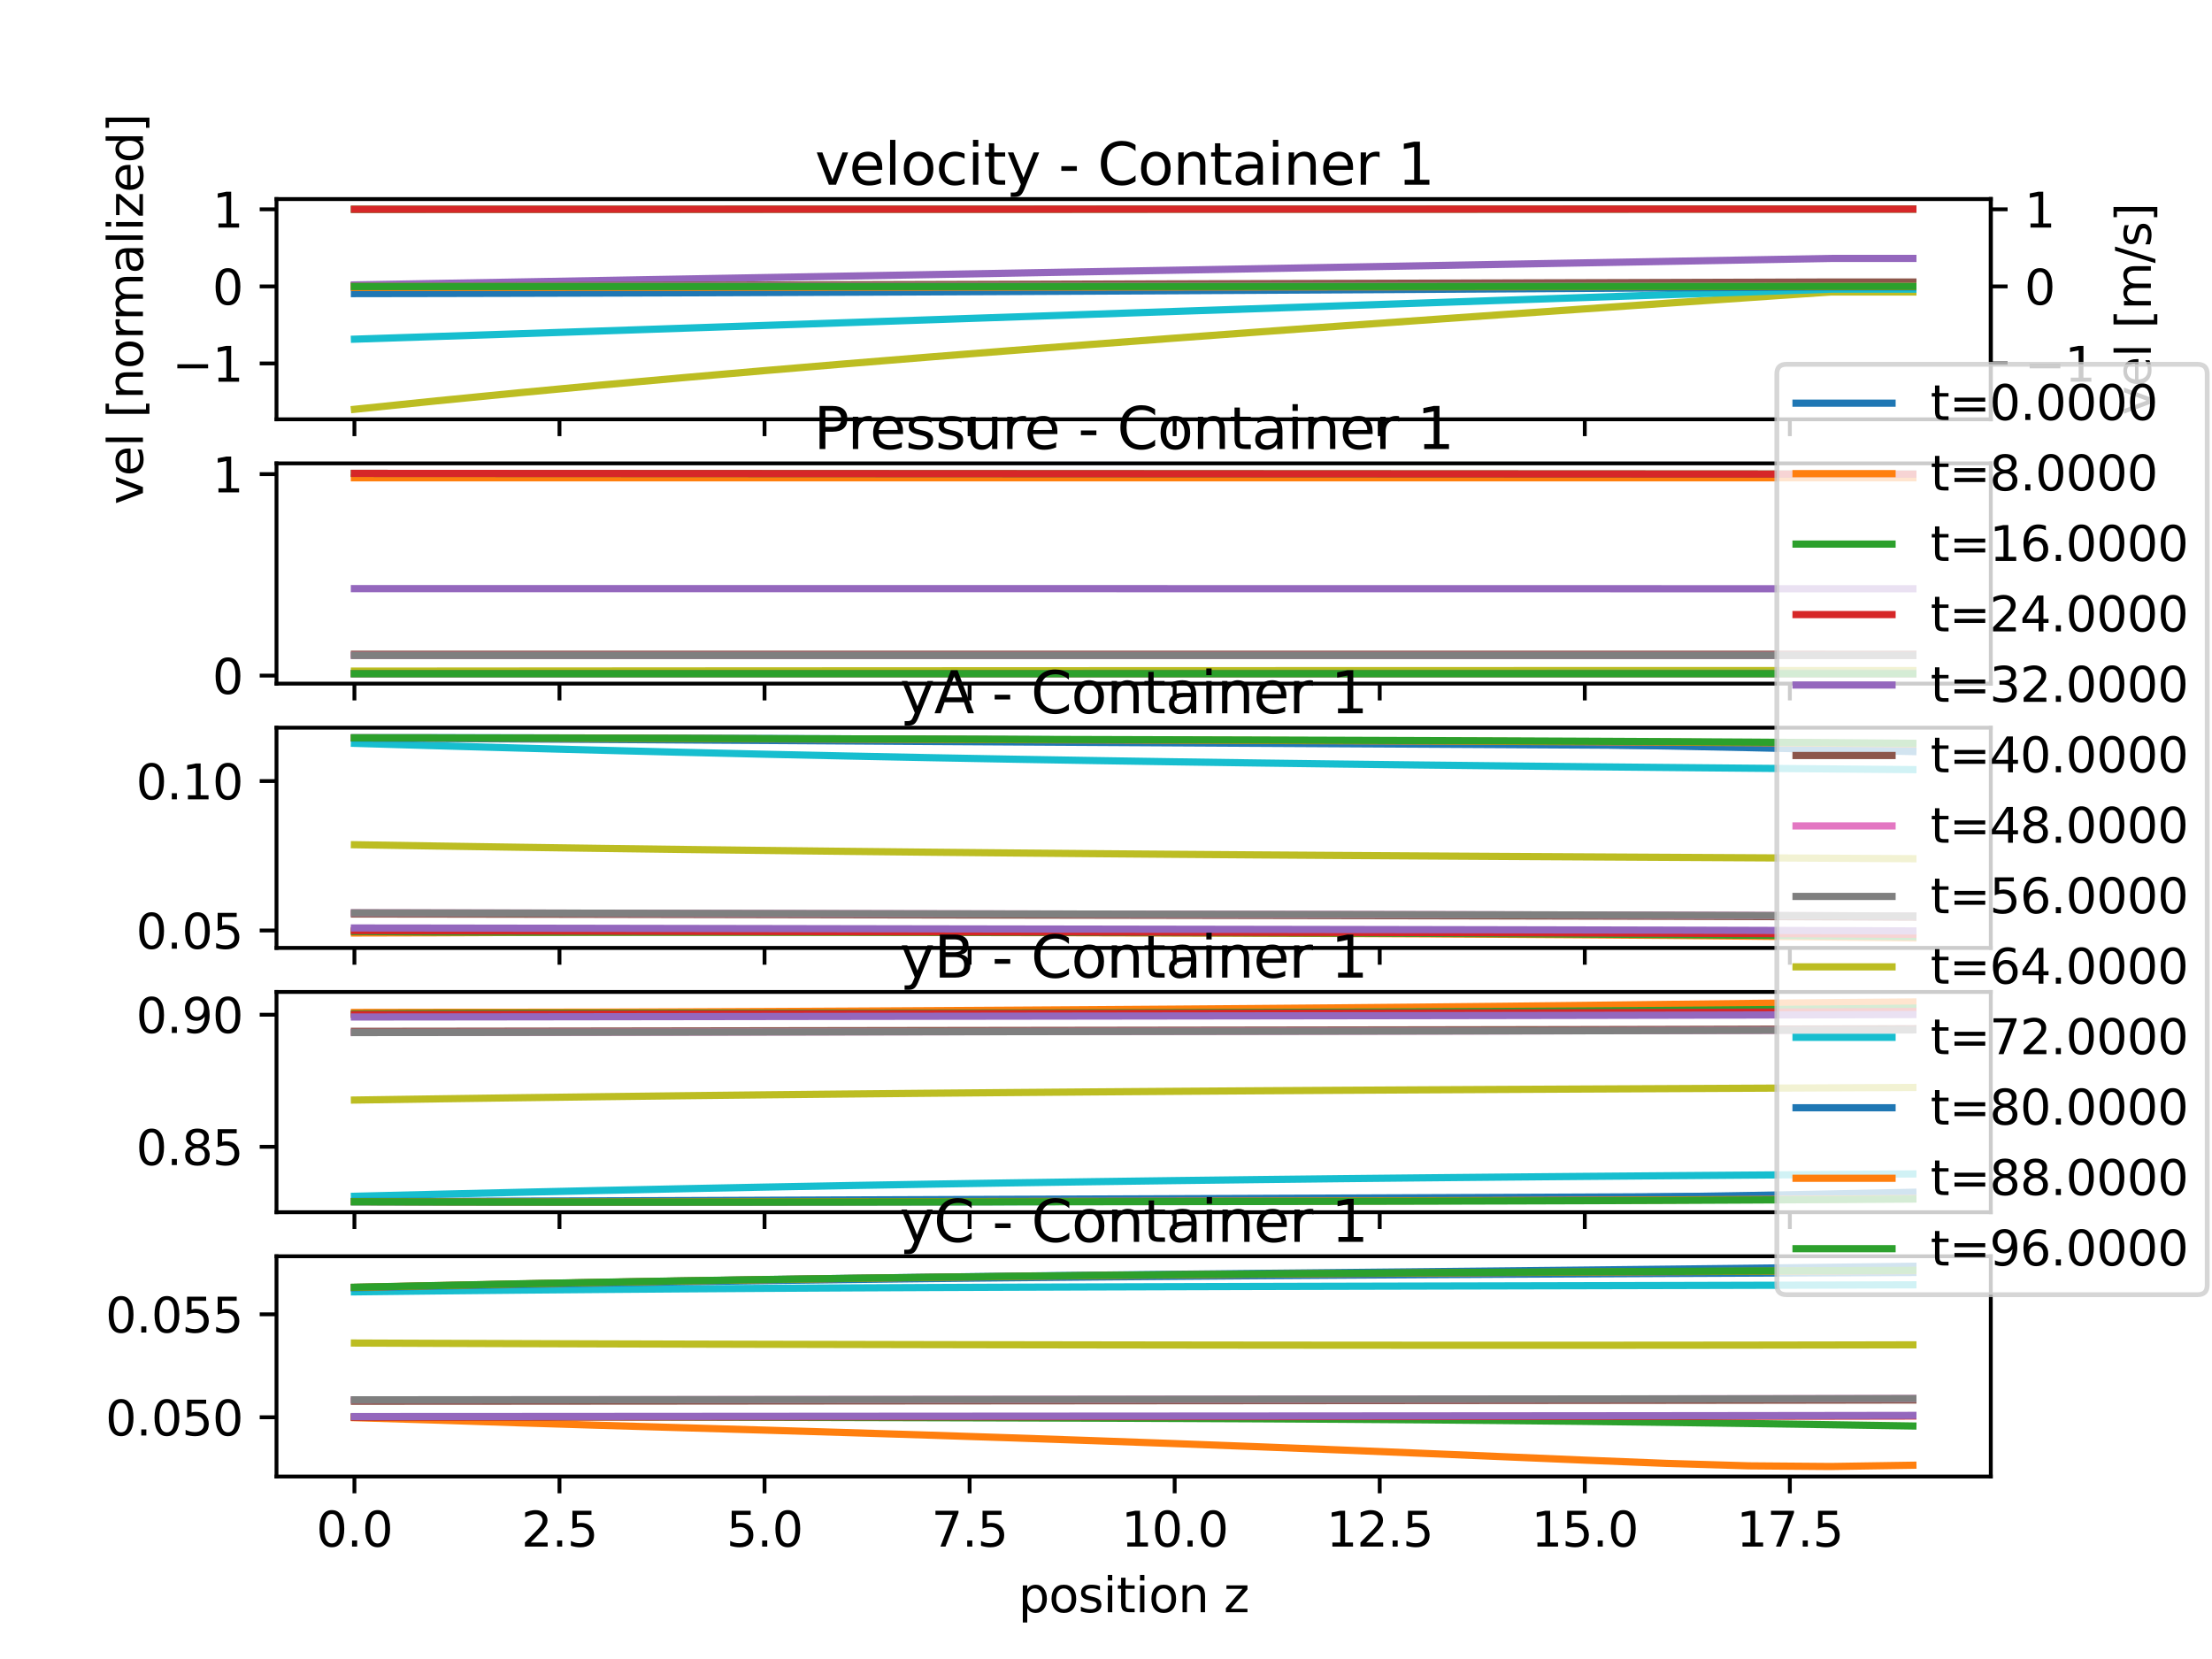 <?xml version="1.0" encoding="utf-8" standalone="no"?>
<!DOCTYPE svg PUBLIC "-//W3C//DTD SVG 1.1//EN"
  "http://www.w3.org/Graphics/SVG/1.1/DTD/svg11.dtd">
<svg xmlns:xlink="http://www.w3.org/1999/xlink" width="460.8pt" height="345.6pt" viewBox="0 0 460.8 345.6" xmlns="http://www.w3.org/2000/svg" version="1.1">
 <defs>
  <style type="text/css">*{stroke-linejoin: round; stroke-linecap: butt}</style>
 </defs>
 <g id="figure_1">
  <g id="patch_1">
   <path d="M 0 345.6 
L 460.8 345.6 
L 460.8 0 
L 0 0 
z
" style="fill: #ffffff"/>
  </g>
  <g id="axes_1">
   <g id="patch_2">
    <path d="M 57.6 87.353 
L 414.72 87.353 
L 414.72 41.472 
L 57.6 41.472 
z
" style="fill: #ffffff"/>
   </g>
   <g id="axes_2">
    <g id="patch_3">
     <path d="M 414.72 87.353 
L 414.72 87.353 
L 414.72 41.472 
L 414.72 41.472 
z
" style="fill: #ffffff"/>
    </g>
    <g id="matplotlib.axis_1"/>
    <g id="matplotlib.axis_2">
     <g id="ytick_1">
      <g id="line2d_1">
       <defs>
        <path id="m780bfc1105" d="M 0 0 
L 3.5 0 
" style="stroke: #000000; stroke-width: 0.8"/>
       </defs>
       <g>
        <use xlink:href="#m780bfc1105" x="414.72" y="75.717" style="stroke: #000000; stroke-width: 0.8"/>
       </g>
      </g>
      <g id="text_1">
       <!-- −1 -->
       <g transform="translate(421.72 79.517)scale(0.1 -0.1)">
        <defs>
         <path id="DejaVuSans-2212" d="M 678 2272 
L 4684 2272 
L 4684 1741 
L 678 1741 
L 678 2272 
z
" transform="scale(0.016)"/>
         <path id="DejaVuSans-31" d="M 794 531 
L 1825 531 
L 1825 4091 
L 703 3866 
L 703 4441 
L 1819 4666 
L 2450 4666 
L 2450 531 
L 3481 531 
L 3481 0 
L 794 0 
L 794 531 
z
" transform="scale(0.016)"/>
        </defs>
        <use xlink:href="#DejaVuSans-2212"/>
        <use xlink:href="#DejaVuSans-31" x="83.789"/>
       </g>
      </g>
     </g>
     <g id="ytick_2">
      <g id="line2d_2">
       <g>
        <use xlink:href="#m780bfc1105" x="414.72" y="59.659" style="stroke: #000000; stroke-width: 0.8"/>
       </g>
      </g>
      <g id="text_2">
       <!-- 0 -->
       <g transform="translate(421.72 63.459)scale(0.1 -0.1)">
        <defs>
         <path id="DejaVuSans-30" d="M 2034 4250 
Q 1547 4250 1301 3770 
Q 1056 3291 1056 2328 
Q 1056 1369 1301 889 
Q 1547 409 2034 409 
Q 2525 409 2770 889 
Q 3016 1369 3016 2328 
Q 3016 3291 2770 3770 
Q 2525 4250 2034 4250 
z
M 2034 4750 
Q 2819 4750 3233 4129 
Q 3647 3509 3647 2328 
Q 3647 1150 3233 529 
Q 2819 -91 2034 -91 
Q 1250 -91 836 529 
Q 422 1150 422 2328 
Q 422 3509 836 4129 
Q 1250 4750 2034 4750 
z
" transform="scale(0.016)"/>
        </defs>
        <use xlink:href="#DejaVuSans-30"/>
       </g>
      </g>
     </g>
     <g id="ytick_3">
      <g id="line2d_3">
       <g>
        <use xlink:href="#m780bfc1105" x="414.72" y="43.601" style="stroke: #000000; stroke-width: 0.8"/>
       </g>
      </g>
      <g id="text_3">
       <!-- 1 -->
       <g transform="translate(421.72 47.401)scale(0.1 -0.1)">
        <use xlink:href="#DejaVuSans-31"/>
       </g>
      </g>
     </g>
     <g id="text_4">
      <!-- vel [m/s] -->
      <g transform="translate(448.061 86.488)rotate(-90)scale(0.1 -0.1)">
       <defs>
        <path id="DejaVuSans-76" d="M 191 3500 
L 800 3500 
L 1894 563 
L 2988 3500 
L 3597 3500 
L 2284 0 
L 1503 0 
L 191 3500 
z
" transform="scale(0.016)"/>
        <path id="DejaVuSans-65" d="M 3597 1894 
L 3597 1613 
L 953 1613 
Q 991 1019 1311 708 
Q 1631 397 2203 397 
Q 2534 397 2845 478 
Q 3156 559 3463 722 
L 3463 178 
Q 3153 47 2828 -22 
Q 2503 -91 2169 -91 
Q 1331 -91 842 396 
Q 353 884 353 1716 
Q 353 2575 817 3079 
Q 1281 3584 2069 3584 
Q 2775 3584 3186 3129 
Q 3597 2675 3597 1894 
z
M 3022 2063 
Q 3016 2534 2758 2815 
Q 2500 3097 2075 3097 
Q 1594 3097 1305 2825 
Q 1016 2553 972 2059 
L 3022 2063 
z
" transform="scale(0.016)"/>
        <path id="DejaVuSans-6c" d="M 603 4863 
L 1178 4863 
L 1178 0 
L 603 0 
L 603 4863 
z
" transform="scale(0.016)"/>
        <path id="DejaVuSans-20" transform="scale(0.016)"/>
        <path id="DejaVuSans-5b" d="M 550 4863 
L 1875 4863 
L 1875 4416 
L 1125 4416 
L 1125 -397 
L 1875 -397 
L 1875 -844 
L 550 -844 
L 550 4863 
z
" transform="scale(0.016)"/>
        <path id="DejaVuSans-6d" d="M 3328 2828 
Q 3544 3216 3844 3400 
Q 4144 3584 4550 3584 
Q 5097 3584 5394 3201 
Q 5691 2819 5691 2113 
L 5691 0 
L 5113 0 
L 5113 2094 
Q 5113 2597 4934 2840 
Q 4756 3084 4391 3084 
Q 3944 3084 3684 2787 
Q 3425 2491 3425 1978 
L 3425 0 
L 2847 0 
L 2847 2094 
Q 2847 2600 2669 2842 
Q 2491 3084 2119 3084 
Q 1678 3084 1418 2786 
Q 1159 2488 1159 1978 
L 1159 0 
L 581 0 
L 581 3500 
L 1159 3500 
L 1159 2956 
Q 1356 3278 1631 3431 
Q 1906 3584 2284 3584 
Q 2666 3584 2933 3390 
Q 3200 3197 3328 2828 
z
" transform="scale(0.016)"/>
        <path id="DejaVuSans-2f" d="M 1625 4666 
L 2156 4666 
L 531 -594 
L 0 -594 
L 1625 4666 
z
" transform="scale(0.016)"/>
        <path id="DejaVuSans-73" d="M 2834 3397 
L 2834 2853 
Q 2591 2978 2328 3040 
Q 2066 3103 1784 3103 
Q 1356 3103 1142 2972 
Q 928 2841 928 2578 
Q 928 2378 1081 2264 
Q 1234 2150 1697 2047 
L 1894 2003 
Q 2506 1872 2764 1633 
Q 3022 1394 3022 966 
Q 3022 478 2636 193 
Q 2250 -91 1575 -91 
Q 1294 -91 989 -36 
Q 684 19 347 128 
L 347 722 
Q 666 556 975 473 
Q 1284 391 1588 391 
Q 1994 391 2212 530 
Q 2431 669 2431 922 
Q 2431 1156 2273 1281 
Q 2116 1406 1581 1522 
L 1381 1569 
Q 847 1681 609 1914 
Q 372 2147 372 2553 
Q 372 3047 722 3315 
Q 1072 3584 1716 3584 
Q 2034 3584 2315 3537 
Q 2597 3491 2834 3397 
z
" transform="scale(0.016)"/>
        <path id="DejaVuSans-5d" d="M 1947 4863 
L 1947 -844 
L 622 -844 
L 622 -397 
L 1369 -397 
L 1369 4416 
L 622 4416 
L 622 4863 
L 1947 4863 
z
" transform="scale(0.016)"/>
       </defs>
       <use xlink:href="#DejaVuSans-76"/>
       <use xlink:href="#DejaVuSans-65" x="59.18"/>
       <use xlink:href="#DejaVuSans-6c" x="120.703"/>
       <use xlink:href="#DejaVuSans-20" x="148.486"/>
       <use xlink:href="#DejaVuSans-5b" x="180.273"/>
       <use xlink:href="#DejaVuSans-6d" x="219.287"/>
       <use xlink:href="#DejaVuSans-2f" x="316.699"/>
       <use xlink:href="#DejaVuSans-73" x="350.391"/>
       <use xlink:href="#DejaVuSans-5d" x="402.49"/>
      </g>
     </g>
    </g>
    <g id="patch_4">
     <path d="M 414.72 87.353 
L 414.72 41.472 
" style="fill: none; stroke: #000000; stroke-width: 0.8; stroke-linejoin: miter; stroke-linecap: square"/>
    </g>
   </g>
   <g id="matplotlib.axis_3">
    <g id="xtick_1">
     <g id="line2d_4">
      <defs>
       <path id="m3690283b8d" d="M 0 0 
L 0 3.5 
" style="stroke: #000000; stroke-width: 0.8"/>
      </defs>
      <g>
       <use xlink:href="#m3690283b8d" x="73.833" y="87.353" style="stroke: #000000; stroke-width: 0.8"/>
      </g>
     </g>
    </g>
    <g id="xtick_2">
     <g id="line2d_5">
      <g>
       <use xlink:href="#m3690283b8d" x="116.55" y="87.353" style="stroke: #000000; stroke-width: 0.8"/>
      </g>
     </g>
    </g>
    <g id="xtick_3">
     <g id="line2d_6">
      <g>
       <use xlink:href="#m3690283b8d" x="159.268" y="87.353" style="stroke: #000000; stroke-width: 0.8"/>
      </g>
     </g>
    </g>
    <g id="xtick_4">
     <g id="line2d_7">
      <g>
       <use xlink:href="#m3690283b8d" x="201.986" y="87.353" style="stroke: #000000; stroke-width: 0.8"/>
      </g>
     </g>
    </g>
    <g id="xtick_5">
     <g id="line2d_8">
      <g>
       <use xlink:href="#m3690283b8d" x="244.704" y="87.353" style="stroke: #000000; stroke-width: 0.8"/>
      </g>
     </g>
    </g>
    <g id="xtick_6">
     <g id="line2d_9">
      <g>
       <use xlink:href="#m3690283b8d" x="287.421" y="87.353" style="stroke: #000000; stroke-width: 0.8"/>
      </g>
     </g>
    </g>
    <g id="xtick_7">
     <g id="line2d_10">
      <g>
       <use xlink:href="#m3690283b8d" x="330.139" y="87.353" style="stroke: #000000; stroke-width: 0.8"/>
      </g>
     </g>
    </g>
    <g id="xtick_8">
     <g id="line2d_11">
      <g>
       <use xlink:href="#m3690283b8d" x="372.857" y="87.353" style="stroke: #000000; stroke-width: 0.8"/>
      </g>
     </g>
    </g>
   </g>
   <g id="matplotlib.axis_4">
    <g id="ytick_4">
     <g id="line2d_12">
      <defs>
       <path id="m57f09ea672" d="M 0 0 
L -3.5 0 
" style="stroke: #000000; stroke-width: 0.8"/>
      </defs>
      <g>
       <use xlink:href="#m57f09ea672" x="57.6" y="75.717" style="stroke: #000000; stroke-width: 0.8"/>
      </g>
     </g>
     <g id="text_5">
      <!-- −1 -->
      <g transform="translate(35.858 79.517)scale(0.1 -0.1)">
       <use xlink:href="#DejaVuSans-2212"/>
       <use xlink:href="#DejaVuSans-31" x="83.789"/>
      </g>
     </g>
    </g>
    <g id="ytick_5">
     <g id="line2d_13">
      <g>
       <use xlink:href="#m57f09ea672" x="57.6" y="59.659" style="stroke: #000000; stroke-width: 0.8"/>
      </g>
     </g>
     <g id="text_6">
      <!-- 0 -->
      <g transform="translate(44.237 63.459)scale(0.1 -0.1)">
       <use xlink:href="#DejaVuSans-30"/>
      </g>
     </g>
    </g>
    <g id="ytick_6">
     <g id="line2d_14">
      <g>
       <use xlink:href="#m57f09ea672" x="57.6" y="43.601" style="stroke: #000000; stroke-width: 0.8"/>
      </g>
     </g>
     <g id="text_7">
      <!-- 1 -->
      <g transform="translate(44.237 47.401)scale(0.1 -0.1)">
       <use xlink:href="#DejaVuSans-31"/>
      </g>
     </g>
    </g>
    <g id="text_8">
     <!-- vel [normalized] -->
     <g transform="translate(29.778 105.112)rotate(-90)scale(0.1 -0.1)">
      <defs>
       <path id="DejaVuSans-6e" d="M 3513 2113 
L 3513 0 
L 2938 0 
L 2938 2094 
Q 2938 2591 2744 2837 
Q 2550 3084 2163 3084 
Q 1697 3084 1428 2787 
Q 1159 2491 1159 1978 
L 1159 0 
L 581 0 
L 581 3500 
L 1159 3500 
L 1159 2956 
Q 1366 3272 1645 3428 
Q 1925 3584 2291 3584 
Q 2894 3584 3203 3211 
Q 3513 2838 3513 2113 
z
" transform="scale(0.016)"/>
       <path id="DejaVuSans-6f" d="M 1959 3097 
Q 1497 3097 1228 2736 
Q 959 2375 959 1747 
Q 959 1119 1226 758 
Q 1494 397 1959 397 
Q 2419 397 2687 759 
Q 2956 1122 2956 1747 
Q 2956 2369 2687 2733 
Q 2419 3097 1959 3097 
z
M 1959 3584 
Q 2709 3584 3137 3096 
Q 3566 2609 3566 1747 
Q 3566 888 3137 398 
Q 2709 -91 1959 -91 
Q 1206 -91 779 398 
Q 353 888 353 1747 
Q 353 2609 779 3096 
Q 1206 3584 1959 3584 
z
" transform="scale(0.016)"/>
       <path id="DejaVuSans-72" d="M 2631 2963 
Q 2534 3019 2420 3045 
Q 2306 3072 2169 3072 
Q 1681 3072 1420 2755 
Q 1159 2438 1159 1844 
L 1159 0 
L 581 0 
L 581 3500 
L 1159 3500 
L 1159 2956 
Q 1341 3275 1631 3429 
Q 1922 3584 2338 3584 
Q 2397 3584 2469 3576 
Q 2541 3569 2628 3553 
L 2631 2963 
z
" transform="scale(0.016)"/>
       <path id="DejaVuSans-61" d="M 2194 1759 
Q 1497 1759 1228 1600 
Q 959 1441 959 1056 
Q 959 750 1161 570 
Q 1363 391 1709 391 
Q 2188 391 2477 730 
Q 2766 1069 2766 1631 
L 2766 1759 
L 2194 1759 
z
M 3341 1997 
L 3341 0 
L 2766 0 
L 2766 531 
Q 2569 213 2275 61 
Q 1981 -91 1556 -91 
Q 1019 -91 701 211 
Q 384 513 384 1019 
Q 384 1609 779 1909 
Q 1175 2209 1959 2209 
L 2766 2209 
L 2766 2266 
Q 2766 2663 2505 2880 
Q 2244 3097 1772 3097 
Q 1472 3097 1187 3025 
Q 903 2953 641 2809 
L 641 3341 
Q 956 3463 1253 3523 
Q 1550 3584 1831 3584 
Q 2591 3584 2966 3190 
Q 3341 2797 3341 1997 
z
" transform="scale(0.016)"/>
       <path id="DejaVuSans-69" d="M 603 3500 
L 1178 3500 
L 1178 0 
L 603 0 
L 603 3500 
z
M 603 4863 
L 1178 4863 
L 1178 4134 
L 603 4134 
L 603 4863 
z
" transform="scale(0.016)"/>
       <path id="DejaVuSans-7a" d="M 353 3500 
L 3084 3500 
L 3084 2975 
L 922 459 
L 3084 459 
L 3084 0 
L 275 0 
L 275 525 
L 2438 3041 
L 353 3041 
L 353 3500 
z
" transform="scale(0.016)"/>
       <path id="DejaVuSans-64" d="M 2906 2969 
L 2906 4863 
L 3481 4863 
L 3481 0 
L 2906 0 
L 2906 525 
Q 2725 213 2448 61 
Q 2172 -91 1784 -91 
Q 1150 -91 751 415 
Q 353 922 353 1747 
Q 353 2572 751 3078 
Q 1150 3584 1784 3584 
Q 2172 3584 2448 3432 
Q 2725 3281 2906 2969 
z
M 947 1747 
Q 947 1113 1208 752 
Q 1469 391 1925 391 
Q 2381 391 2643 752 
Q 2906 1113 2906 1747 
Q 2906 2381 2643 2742 
Q 2381 3103 1925 3103 
Q 1469 3103 1208 2742 
Q 947 2381 947 1747 
z
" transform="scale(0.016)"/>
      </defs>
      <use xlink:href="#DejaVuSans-76"/>
      <use xlink:href="#DejaVuSans-65" x="59.18"/>
      <use xlink:href="#DejaVuSans-6c" x="120.703"/>
      <use xlink:href="#DejaVuSans-20" x="148.486"/>
      <use xlink:href="#DejaVuSans-5b" x="180.273"/>
      <use xlink:href="#DejaVuSans-6e" x="219.287"/>
      <use xlink:href="#DejaVuSans-6f" x="282.666"/>
      <use xlink:href="#DejaVuSans-72" x="343.848"/>
      <use xlink:href="#DejaVuSans-6d" x="383.211"/>
      <use xlink:href="#DejaVuSans-61" x="480.623"/>
      <use xlink:href="#DejaVuSans-6c" x="541.902"/>
      <use xlink:href="#DejaVuSans-69" x="569.686"/>
      <use xlink:href="#DejaVuSans-7a" x="597.469"/>
      <use xlink:href="#DejaVuSans-65" x="649.959"/>
      <use xlink:href="#DejaVuSans-64" x="711.482"/>
      <use xlink:href="#DejaVuSans-5d" x="774.959"/>
     </g>
    </g>
   </g>
   <g id="line2d_15">
    <path d="M 73.833 59.673 
L 90.92 59.672 
L 108.007 59.672 
L 125.094 59.672 
L 142.181 59.672 
L 159.268 59.671 
L 176.355 59.671 
L 193.442 59.67 
L 210.529 59.67 
L 227.616 59.669 
L 244.704 59.668 
L 261.791 59.667 
L 278.878 59.666 
L 295.965 59.666 
L 313.052 59.665 
L 330.139 59.664 
L 347.226 59.663 
L 364.313 59.661 
L 381.4 59.66 
L 398.487 59.66 
" clip-path="url(#p822d67f518)" style="fill: none; stroke: #1f77b4; stroke-width: 1.5; stroke-linecap: square"/>
   </g>
   <g id="line2d_16">
    <path d="M 73.833 59.497 
L 90.92 59.505 
L 108.007 59.514 
L 125.094 59.522 
L 142.181 59.531 
L 159.268 59.54 
L 176.355 59.548 
L 193.442 59.557 
L 210.529 59.565 
L 227.616 59.574 
L 244.704 59.582 
L 261.791 59.591 
L 278.878 59.599 
L 295.965 59.608 
L 313.052 59.616 
L 330.139 59.625 
L 347.226 59.634 
L 364.313 59.642 
L 381.4 59.651 
L 398.487 59.651 
" clip-path="url(#p822d67f518)" style="fill: none; stroke: #ff7f0e; stroke-width: 1.5; stroke-linecap: square"/>
   </g>
   <g id="line2d_17">
    <path d="M 73.833 43.604 
L 90.92 43.603 
L 108.007 43.6 
L 125.094 43.597 
L 142.181 43.594 
L 159.268 43.591 
L 176.355 43.588 
L 193.442 43.585 
L 210.529 43.583 
L 227.616 43.58 
L 244.704 43.578 
L 261.791 43.575 
L 278.878 43.573 
L 295.965 43.571 
L 313.052 43.569 
L 330.139 43.567 
L 347.226 43.566 
L 364.313 43.565 
L 381.4 43.565 
L 398.487 43.565 
" clip-path="url(#p822d67f518)" style="fill: none; stroke: #2ca02c; stroke-width: 1.5; stroke-linecap: square"/>
   </g>
   <g id="line2d_18">
    <path d="M 73.833 43.6 
L 90.92 43.598 
L 108.007 43.596 
L 125.094 43.593 
L 142.181 43.591 
L 159.268 43.589 
L 176.355 43.586 
L 193.442 43.583 
L 210.529 43.581 
L 227.616 43.578 
L 244.704 43.576 
L 261.791 43.573 
L 278.878 43.57 
L 295.965 43.568 
L 313.052 43.566 
L 330.139 43.563 
L 347.226 43.561 
L 364.313 43.559 
L 381.4 43.558 
L 398.487 43.558 
" clip-path="url(#p822d67f518)" style="fill: none; stroke: #d62728; stroke-width: 1.5; stroke-linecap: square"/>
   </g>
   <g id="line2d_19">
    <path d="M 73.833 59.353 
L 90.92 59.047 
L 108.007 58.741 
L 125.094 58.434 
L 142.181 58.128 
L 159.268 57.822 
L 176.355 57.516 
L 193.442 57.209 
L 210.529 56.903 
L 227.616 56.596 
L 244.704 56.29 
L 261.791 55.983 
L 278.878 55.677 
L 295.965 55.37 
L 313.052 55.064 
L 330.139 54.757 
L 347.226 54.45 
L 364.313 54.144 
L 381.4 53.837 
L 398.487 53.837 
" clip-path="url(#p822d67f518)" style="fill: none; stroke: #9467bd; stroke-width: 1.5; stroke-linecap: square"/>
   </g>
   <g id="line2d_20">
    <path d="M 73.833 59.612 
L 90.92 59.564 
L 108.007 59.516 
L 125.094 59.468 
L 142.181 59.42 
L 159.268 59.372 
L 176.355 59.324 
L 193.442 59.276 
L 210.529 59.228 
L 227.616 59.18 
L 244.704 59.132 
L 261.791 59.084 
L 278.878 59.036 
L 295.965 58.988 
L 313.052 58.94 
L 330.139 58.892 
L 347.226 58.844 
L 364.313 58.796 
L 381.4 58.748 
L 398.487 58.748 
" clip-path="url(#p822d67f518)" style="fill: none; stroke: #8c564b; stroke-width: 1.5; stroke-linecap: square"/>
   </g>
   <g id="line2d_21">
    <path d="M 73.833 59.657 
L 90.92 59.655 
L 108.007 59.653 
L 125.094 59.651 
L 142.181 59.649 
L 159.268 59.647 
L 176.355 59.645 
L 193.442 59.642 
L 210.529 59.64 
L 227.616 59.638 
L 244.704 59.636 
L 261.791 59.634 
L 278.878 59.632 
L 295.965 59.629 
L 313.052 59.627 
L 330.139 59.625 
L 347.226 59.623 
L 364.313 59.621 
L 381.4 59.619 
L 398.487 59.619 
" clip-path="url(#p822d67f518)" style="fill: none; stroke: #e377c2; stroke-width: 1.5; stroke-linecap: square"/>
   </g>
   <g id="line2d_22">
    <path d="M 73.833 59.659 
L 90.92 59.659 
L 108.007 59.659 
L 125.094 59.659 
L 142.181 59.659 
L 159.268 59.659 
L 176.355 59.659 
L 193.442 59.659 
L 210.529 59.659 
L 227.616 59.659 
L 244.704 59.659 
L 261.791 59.659 
L 278.878 59.659 
L 295.965 59.659 
L 313.052 59.659 
L 330.139 59.659 
L 347.226 59.659 
L 364.313 59.659 
L 381.4 59.659 
L 398.487 59.659 
" clip-path="url(#p822d67f518)" style="fill: none; stroke: #7f7f7f; stroke-width: 1.5; stroke-linecap: square"/>
   </g>
   <g id="line2d_23">
    <path d="M 73.833 85.268 
L 90.92 83.508 
L 108.007 81.831 
L 125.094 80.227 
L 142.181 78.687 
L 159.268 77.205 
L 176.355 75.773 
L 193.442 74.386 
L 210.529 73.038 
L 227.616 71.725 
L 244.704 70.441 
L 261.791 69.184 
L 278.878 67.95 
L 295.965 66.734 
L 313.052 65.534 
L 330.139 64.346 
L 347.226 63.168 
L 364.313 61.996 
L 381.4 60.827 
L 398.487 60.827 
" clip-path="url(#p822d67f518)" style="fill: none; stroke: #bcbd22; stroke-width: 1.5; stroke-linecap: square"/>
   </g>
   <g id="line2d_24">
    <path d="M 73.833 70.657 
L 90.92 70.098 
L 108.007 69.529 
L 125.094 68.955 
L 142.181 68.376 
L 159.268 67.795 
L 176.355 67.212 
L 193.442 66.628 
L 210.529 66.045 
L 227.616 65.462 
L 244.704 64.879 
L 261.791 64.298 
L 278.878 63.717 
L 295.965 63.137 
L 313.052 62.557 
L 330.139 61.978 
L 347.226 61.399 
L 364.313 60.82 
L 381.4 60.24 
L 398.487 60.24 
" clip-path="url(#p822d67f518)" style="fill: none; stroke: #17becf; stroke-width: 1.5; stroke-linecap: square"/>
   </g>
   <g id="line2d_25">
    <path d="M 73.833 61.163 
L 90.92 61.135 
L 108.007 61.098 
L 125.094 61.054 
L 142.181 61.003 
L 159.268 60.944 
L 176.355 60.879 
L 193.442 60.808 
L 210.529 60.732 
L 227.616 60.65 
L 244.704 60.565 
L 261.791 60.474 
L 278.878 60.381 
L 295.965 60.284 
L 313.052 60.184 
L 330.139 60.082 
L 347.226 59.978 
L 364.313 59.873 
L 381.4 59.766 
L 398.487 59.766 
" clip-path="url(#p822d67f518)" style="fill: none; stroke: #1f77b4; stroke-width: 1.5; stroke-linecap: square"/>
   </g>
   <g id="line2d_26">
    <path d="M 73.833 59.883 
L 90.92 59.88 
L 108.007 59.876 
L 125.094 59.87 
L 142.181 59.863 
L 159.268 59.856 
L 176.355 59.846 
L 193.442 59.836 
L 210.529 59.825 
L 227.616 59.813 
L 244.704 59.8 
L 261.791 59.787 
L 278.878 59.772 
L 295.965 59.757 
L 313.052 59.742 
L 330.139 59.726 
L 347.226 59.71 
L 364.313 59.693 
L 381.4 59.676 
L 398.487 59.676 
" clip-path="url(#p822d67f518)" style="fill: none; stroke: #ff7f0e; stroke-width: 1.5; stroke-linecap: square"/>
   </g>
   <g id="line2d_27">
    <path d="M 73.833 59.7 
L 90.92 59.699 
L 108.007 59.699 
L 125.094 59.698 
L 142.181 59.697 
L 159.268 59.695 
L 176.355 59.694 
L 193.442 59.692 
L 210.529 59.69 
L 227.616 59.688 
L 244.704 59.685 
L 261.791 59.683 
L 278.878 59.68 
L 295.965 59.678 
L 313.052 59.675 
L 330.139 59.672 
L 347.226 59.669 
L 364.313 59.666 
L 381.4 59.663 
L 398.487 59.663 
" clip-path="url(#p822d67f518)" style="fill: none; stroke: #2ca02c; stroke-width: 1.5; stroke-linecap: square"/>
   </g>
   <g id="patch_5">
    <path d="M 57.6 87.353 
L 57.6 41.472 
" style="fill: none; stroke: #000000; stroke-width: 0.8; stroke-linejoin: miter; stroke-linecap: square"/>
   </g>
   <g id="patch_6">
    <path d="M 414.72 87.353 
L 414.72 41.472 
" style="fill: none; stroke: #000000; stroke-width: 0.8; stroke-linejoin: miter; stroke-linecap: square"/>
   </g>
   <g id="patch_7">
    <path d="M 57.6 87.353 
L 414.72 87.353 
" style="fill: none; stroke: #000000; stroke-width: 0.8; stroke-linejoin: miter; stroke-linecap: square"/>
   </g>
   <g id="patch_8">
    <path d="M 57.6 41.472 
L 414.72 41.472 
" style="fill: none; stroke: #000000; stroke-width: 0.8; stroke-linejoin: miter; stroke-linecap: square"/>
   </g>
   <g id="text_9">
    <!-- velocity - Container 1  -->
    <g transform="translate(169.779 38.472)scale(0.12 -0.12)">
     <defs>
      <path id="DejaVuSans-63" d="M 3122 3366 
L 3122 2828 
Q 2878 2963 2633 3030 
Q 2388 3097 2138 3097 
Q 1578 3097 1268 2742 
Q 959 2388 959 1747 
Q 959 1106 1268 751 
Q 1578 397 2138 397 
Q 2388 397 2633 464 
Q 2878 531 3122 666 
L 3122 134 
Q 2881 22 2623 -34 
Q 2366 -91 2075 -91 
Q 1284 -91 818 406 
Q 353 903 353 1747 
Q 353 2603 823 3093 
Q 1294 3584 2113 3584 
Q 2378 3584 2631 3529 
Q 2884 3475 3122 3366 
z
" transform="scale(0.016)"/>
      <path id="DejaVuSans-74" d="M 1172 4494 
L 1172 3500 
L 2356 3500 
L 2356 3053 
L 1172 3053 
L 1172 1153 
Q 1172 725 1289 603 
Q 1406 481 1766 481 
L 2356 481 
L 2356 0 
L 1766 0 
Q 1100 0 847 248 
Q 594 497 594 1153 
L 594 3053 
L 172 3053 
L 172 3500 
L 594 3500 
L 594 4494 
L 1172 4494 
z
" transform="scale(0.016)"/>
      <path id="DejaVuSans-79" d="M 2059 -325 
Q 1816 -950 1584 -1140 
Q 1353 -1331 966 -1331 
L 506 -1331 
L 506 -850 
L 844 -850 
Q 1081 -850 1212 -737 
Q 1344 -625 1503 -206 
L 1606 56 
L 191 3500 
L 800 3500 
L 1894 763 
L 2988 3500 
L 3597 3500 
L 2059 -325 
z
" transform="scale(0.016)"/>
      <path id="DejaVuSans-2d" d="M 313 2009 
L 1997 2009 
L 1997 1497 
L 313 1497 
L 313 2009 
z
" transform="scale(0.016)"/>
      <path id="DejaVuSans-43" d="M 4122 4306 
L 4122 3641 
Q 3803 3938 3442 4084 
Q 3081 4231 2675 4231 
Q 1875 4231 1450 3742 
Q 1025 3253 1025 2328 
Q 1025 1406 1450 917 
Q 1875 428 2675 428 
Q 3081 428 3442 575 
Q 3803 722 4122 1019 
L 4122 359 
Q 3791 134 3420 21 
Q 3050 -91 2638 -91 
Q 1578 -91 968 557 
Q 359 1206 359 2328 
Q 359 3453 968 4101 
Q 1578 4750 2638 4750 
Q 3056 4750 3426 4639 
Q 3797 4528 4122 4306 
z
" transform="scale(0.016)"/>
     </defs>
     <use xlink:href="#DejaVuSans-76"/>
     <use xlink:href="#DejaVuSans-65" x="59.18"/>
     <use xlink:href="#DejaVuSans-6c" x="120.703"/>
     <use xlink:href="#DejaVuSans-6f" x="148.486"/>
     <use xlink:href="#DejaVuSans-63" x="209.668"/>
     <use xlink:href="#DejaVuSans-69" x="264.648"/>
     <use xlink:href="#DejaVuSans-74" x="292.432"/>
     <use xlink:href="#DejaVuSans-79" x="331.641"/>
     <use xlink:href="#DejaVuSans-20" x="390.82"/>
     <use xlink:href="#DejaVuSans-2d" x="422.607"/>
     <use xlink:href="#DejaVuSans-20" x="458.691"/>
     <use xlink:href="#DejaVuSans-43" x="490.479"/>
     <use xlink:href="#DejaVuSans-6f" x="560.303"/>
     <use xlink:href="#DejaVuSans-6e" x="621.484"/>
     <use xlink:href="#DejaVuSans-74" x="684.863"/>
     <use xlink:href="#DejaVuSans-61" x="724.072"/>
     <use xlink:href="#DejaVuSans-69" x="785.352"/>
     <use xlink:href="#DejaVuSans-6e" x="813.135"/>
     <use xlink:href="#DejaVuSans-65" x="876.514"/>
     <use xlink:href="#DejaVuSans-72" x="938.037"/>
     <use xlink:href="#DejaVuSans-20" x="979.15"/>
     <use xlink:href="#DejaVuSans-31" x="1010.938"/>
     <use xlink:href="#DejaVuSans-20" x="1074.561"/>
    </g>
   </g>
  </g>
  <g id="axes_3">
   <g id="patch_9">
    <path d="M 57.6 142.411 
L 414.72 142.411 
L 414.72 96.53 
L 57.6 96.53 
z
" style="fill: #ffffff"/>
   </g>
   <g id="matplotlib.axis_5">
    <g id="xtick_9">
     <g id="line2d_28">
      <g>
       <use xlink:href="#m3690283b8d" x="73.833" y="142.411" style="stroke: #000000; stroke-width: 0.8"/>
      </g>
     </g>
    </g>
    <g id="xtick_10">
     <g id="line2d_29">
      <g>
       <use xlink:href="#m3690283b8d" x="116.55" y="142.411" style="stroke: #000000; stroke-width: 0.8"/>
      </g>
     </g>
    </g>
    <g id="xtick_11">
     <g id="line2d_30">
      <g>
       <use xlink:href="#m3690283b8d" x="159.268" y="142.411" style="stroke: #000000; stroke-width: 0.8"/>
      </g>
     </g>
    </g>
    <g id="xtick_12">
     <g id="line2d_31">
      <g>
       <use xlink:href="#m3690283b8d" x="201.986" y="142.411" style="stroke: #000000; stroke-width: 0.8"/>
      </g>
     </g>
    </g>
    <g id="xtick_13">
     <g id="line2d_32">
      <g>
       <use xlink:href="#m3690283b8d" x="244.704" y="142.411" style="stroke: #000000; stroke-width: 0.8"/>
      </g>
     </g>
    </g>
    <g id="xtick_14">
     <g id="line2d_33">
      <g>
       <use xlink:href="#m3690283b8d" x="287.421" y="142.411" style="stroke: #000000; stroke-width: 0.8"/>
      </g>
     </g>
    </g>
    <g id="xtick_15">
     <g id="line2d_34">
      <g>
       <use xlink:href="#m3690283b8d" x="330.139" y="142.411" style="stroke: #000000; stroke-width: 0.8"/>
      </g>
     </g>
    </g>
    <g id="xtick_16">
     <g id="line2d_35">
      <g>
       <use xlink:href="#m3690283b8d" x="372.857" y="142.411" style="stroke: #000000; stroke-width: 0.8"/>
      </g>
     </g>
    </g>
   </g>
   <g id="matplotlib.axis_6">
    <g id="ytick_7">
     <g id="line2d_36">
      <g>
       <use xlink:href="#m57f09ea672" x="57.6" y="140.745" style="stroke: #000000; stroke-width: 0.8"/>
      </g>
     </g>
     <g id="text_10">
      <!-- 0 -->
      <g transform="translate(44.237 144.544)scale(0.1 -0.1)">
       <use xlink:href="#DejaVuSans-30"/>
      </g>
     </g>
    </g>
    <g id="ytick_8">
     <g id="line2d_37">
      <g>
       <use xlink:href="#m57f09ea672" x="57.6" y="98.772" style="stroke: #000000; stroke-width: 0.8"/>
      </g>
     </g>
     <g id="text_11">
      <!-- 1 -->
      <g transform="translate(44.237 102.571)scale(0.1 -0.1)">
       <use xlink:href="#DejaVuSans-31"/>
      </g>
     </g>
    </g>
   </g>
   <g id="line2d_38">
    <path d="M 73.833 140.326 
L 90.92 140.326 
L 108.007 140.326 
L 125.094 140.325 
L 142.181 140.325 
L 159.268 140.325 
L 176.355 140.325 
L 193.442 140.325 
L 210.529 140.325 
L 227.616 140.325 
L 244.704 140.325 
L 261.791 140.325 
L 278.878 140.325 
L 295.965 140.325 
L 313.052 140.325 
L 330.139 140.325 
L 347.226 140.325 
L 364.313 140.325 
L 381.4 140.325 
L 398.487 140.325 
" clip-path="url(#p919c5b8a8e)" style="fill: none; stroke: #1f77b4; stroke-width: 1.5; stroke-linecap: square"/>
   </g>
   <g id="line2d_39">
    <path d="M 73.833 99.53 
L 90.92 99.53 
L 108.007 99.53 
L 125.094 99.53 
L 142.181 99.53 
L 159.268 99.53 
L 176.355 99.53 
L 193.442 99.531 
L 210.529 99.531 
L 227.616 99.531 
L 244.704 99.531 
L 261.791 99.531 
L 278.878 99.531 
L 295.965 99.531 
L 313.052 99.531 
L 330.139 99.531 
L 347.226 99.531 
L 364.313 99.531 
L 381.4 99.531 
L 398.487 99.531 
" clip-path="url(#p919c5b8a8e)" style="fill: none; stroke: #ff7f0e; stroke-width: 1.5; stroke-linecap: square"/>
   </g>
   <g id="line2d_40">
    <path d="M 73.833 98.615 
L 90.92 98.623 
L 108.007 98.631 
L 125.094 98.639 
L 142.181 98.647 
L 159.268 98.655 
L 176.355 98.663 
L 193.442 98.671 
L 210.529 98.679 
L 227.616 98.687 
L 244.704 98.695 
L 261.791 98.703 
L 278.878 98.711 
L 295.965 98.719 
L 313.052 98.727 
L 330.139 98.735 
L 347.226 98.743 
L 364.313 98.752 
L 381.4 98.76 
L 398.487 98.768 
" clip-path="url(#p919c5b8a8e)" style="fill: none; stroke: #2ca02c; stroke-width: 1.5; stroke-linecap: square"/>
   </g>
   <g id="line2d_41">
    <path d="M 73.833 98.615 
L 90.92 98.623 
L 108.007 98.631 
L 125.094 98.639 
L 142.181 98.647 
L 159.268 98.655 
L 176.355 98.663 
L 193.442 98.671 
L 210.529 98.679 
L 227.616 98.687 
L 244.704 98.695 
L 261.791 98.703 
L 278.878 98.711 
L 295.965 98.719 
L 313.052 98.727 
L 330.139 98.735 
L 347.226 98.743 
L 364.313 98.752 
L 381.4 98.76 
L 398.487 98.768 
" clip-path="url(#p919c5b8a8e)" style="fill: none; stroke: #d62728; stroke-width: 1.5; stroke-linecap: square"/>
   </g>
   <g id="line2d_42">
    <path d="M 73.833 122.62 
L 90.92 122.62 
L 108.007 122.621 
L 125.094 122.621 
L 142.181 122.622 
L 159.268 122.623 
L 176.355 122.623 
L 193.442 122.625 
L 210.529 122.626 
L 227.616 122.627 
L 244.704 122.629 
L 261.791 122.63 
L 278.878 122.632 
L 295.965 122.634 
L 313.052 122.636 
L 330.139 122.639 
L 347.226 122.641 
L 364.313 122.644 
L 381.4 122.646 
L 398.487 122.649 
" clip-path="url(#p919c5b8a8e)" style="fill: none; stroke: #9467bd; stroke-width: 1.5; stroke-linecap: square"/>
   </g>
   <g id="line2d_43">
    <path d="M 73.833 136.289 
L 90.92 136.289 
L 108.007 136.289 
L 125.094 136.289 
L 142.181 136.289 
L 159.268 136.289 
L 176.355 136.289 
L 193.442 136.289 
L 210.529 136.289 
L 227.616 136.29 
L 244.704 136.29 
L 261.791 136.29 
L 278.878 136.29 
L 295.965 136.291 
L 313.052 136.291 
L 330.139 136.291 
L 347.226 136.292 
L 364.313 136.292 
L 381.4 136.293 
L 398.487 136.293 
" clip-path="url(#p919c5b8a8e)" style="fill: none; stroke: #8c564b; stroke-width: 1.5; stroke-linecap: square"/>
   </g>
   <g id="line2d_44">
    <path d="M 73.833 136.543 
L 90.92 136.543 
L 108.007 136.543 
L 125.094 136.543 
L 142.181 136.543 
L 159.268 136.543 
L 176.355 136.543 
L 193.442 136.543 
L 210.529 136.543 
L 227.616 136.543 
L 244.704 136.543 
L 261.791 136.543 
L 278.878 136.543 
L 295.965 136.543 
L 313.052 136.543 
L 330.139 136.543 
L 347.226 136.543 
L 364.313 136.543 
L 381.4 136.543 
L 398.487 136.543 
" clip-path="url(#p919c5b8a8e)" style="fill: none; stroke: #e377c2; stroke-width: 1.5; stroke-linecap: square"/>
   </g>
   <g id="line2d_45">
    <path d="M 73.833 136.548 
L 90.92 136.548 
L 108.007 136.548 
L 125.094 136.548 
L 142.181 136.548 
L 159.268 136.548 
L 176.355 136.548 
L 193.442 136.548 
L 210.529 136.548 
L 227.616 136.548 
L 244.704 136.548 
L 261.791 136.548 
L 278.878 136.548 
L 295.965 136.548 
L 313.052 136.548 
L 330.139 136.548 
L 347.226 136.548 
L 364.313 136.548 
L 381.4 136.548 
L 398.487 136.548 
" clip-path="url(#p919c5b8a8e)" style="fill: none; stroke: #7f7f7f; stroke-width: 1.5; stroke-linecap: square"/>
   </g>
   <g id="line2d_46">
    <path d="M 73.833 139.807 
L 90.92 139.795 
L 108.007 139.783 
L 125.094 139.772 
L 142.181 139.761 
L 159.268 139.752 
L 176.355 139.743 
L 193.442 139.735 
L 210.529 139.728 
L 227.616 139.721 
L 244.704 139.715 
L 261.791 139.71 
L 278.878 139.705 
L 295.965 139.701 
L 313.052 139.697 
L 330.139 139.694 
L 347.226 139.692 
L 364.313 139.69 
L 381.4 139.689 
L 398.487 139.688 
" clip-path="url(#p919c5b8a8e)" style="fill: none; stroke: #bcbd22; stroke-width: 1.5; stroke-linecap: square"/>
   </g>
   <g id="line2d_47">
    <path d="M 73.833 140.313 
L 90.92 140.308 
L 108.007 140.303 
L 125.094 140.298 
L 142.181 140.293 
L 159.268 140.289 
L 176.355 140.285 
L 193.442 140.281 
L 210.529 140.277 
L 227.616 140.274 
L 244.704 140.271 
L 261.791 140.269 
L 278.878 140.266 
L 295.965 140.264 
L 313.052 140.263 
L 330.139 140.261 
L 347.226 140.26 
L 364.313 140.259 
L 381.4 140.259 
L 398.487 140.258 
" clip-path="url(#p919c5b8a8e)" style="fill: none; stroke: #17becf; stroke-width: 1.5; stroke-linecap: square"/>
   </g>
   <g id="line2d_48">
    <path d="M 73.833 140.325 
L 90.92 140.324 
L 108.007 140.323 
L 125.094 140.323 
L 142.181 140.322 
L 159.268 140.321 
L 176.355 140.321 
L 193.442 140.32 
L 210.529 140.32 
L 227.616 140.319 
L 244.704 140.319 
L 261.791 140.318 
L 278.878 140.318 
L 295.965 140.317 
L 313.052 140.317 
L 330.139 140.317 
L 347.226 140.317 
L 364.313 140.316 
L 381.4 140.316 
L 398.487 140.316 
" clip-path="url(#p919c5b8a8e)" style="fill: none; stroke: #1f77b4; stroke-width: 1.5; stroke-linecap: square"/>
   </g>
   <g id="line2d_49">
    <path d="M 73.833 140.325 
L 90.92 140.325 
L 108.007 140.325 
L 125.094 140.325 
L 142.181 140.325 
L 159.268 140.325 
L 176.355 140.325 
L 193.442 140.325 
L 210.529 140.325 
L 227.616 140.325 
L 244.704 140.324 
L 261.791 140.324 
L 278.878 140.324 
L 295.965 140.324 
L 313.052 140.324 
L 330.139 140.324 
L 347.226 140.324 
L 364.313 140.324 
L 381.4 140.324 
L 398.487 140.324 
" clip-path="url(#p919c5b8a8e)" style="fill: none; stroke: #ff7f0e; stroke-width: 1.5; stroke-linecap: square"/>
   </g>
   <g id="line2d_50">
    <path d="M 73.833 140.326 
L 90.92 140.325 
L 108.007 140.325 
L 125.094 140.325 
L 142.181 140.325 
L 159.268 140.325 
L 176.355 140.325 
L 193.442 140.325 
L 210.529 140.325 
L 227.616 140.325 
L 244.704 140.325 
L 261.791 140.325 
L 278.878 140.325 
L 295.965 140.325 
L 313.052 140.325 
L 330.139 140.325 
L 347.226 140.325 
L 364.313 140.325 
L 381.4 140.325 
L 398.487 140.325 
" clip-path="url(#p919c5b8a8e)" style="fill: none; stroke: #2ca02c; stroke-width: 1.5; stroke-linecap: square"/>
   </g>
   <g id="patch_10">
    <path d="M 57.6 142.411 
L 57.6 96.53 
" style="fill: none; stroke: #000000; stroke-width: 0.8; stroke-linejoin: miter; stroke-linecap: square"/>
   </g>
   <g id="patch_11">
    <path d="M 414.72 142.411 
L 414.72 96.53 
" style="fill: none; stroke: #000000; stroke-width: 0.8; stroke-linejoin: miter; stroke-linecap: square"/>
   </g>
   <g id="patch_12">
    <path d="M 57.6 142.411 
L 414.72 142.411 
" style="fill: none; stroke: #000000; stroke-width: 0.8; stroke-linejoin: miter; stroke-linecap: square"/>
   </g>
   <g id="patch_13">
    <path d="M 57.6 96.53 
L 414.72 96.53 
" style="fill: none; stroke: #000000; stroke-width: 0.8; stroke-linejoin: miter; stroke-linecap: square"/>
   </g>
   <g id="text_12">
    <!-- Pressure - Container 1 -->
    <g transform="translate(169.523 93.53)scale(0.12 -0.12)">
     <defs>
      <path id="DejaVuSans-50" d="M 1259 4147 
L 1259 2394 
L 2053 2394 
Q 2494 2394 2734 2622 
Q 2975 2850 2975 3272 
Q 2975 3691 2734 3919 
Q 2494 4147 2053 4147 
L 1259 4147 
z
M 628 4666 
L 2053 4666 
Q 2838 4666 3239 4311 
Q 3641 3956 3641 3272 
Q 3641 2581 3239 2228 
Q 2838 1875 2053 1875 
L 1259 1875 
L 1259 0 
L 628 0 
L 628 4666 
z
" transform="scale(0.016)"/>
      <path id="DejaVuSans-75" d="M 544 1381 
L 544 3500 
L 1119 3500 
L 1119 1403 
Q 1119 906 1312 657 
Q 1506 409 1894 409 
Q 2359 409 2629 706 
Q 2900 1003 2900 1516 
L 2900 3500 
L 3475 3500 
L 3475 0 
L 2900 0 
L 2900 538 
Q 2691 219 2414 64 
Q 2138 -91 1772 -91 
Q 1169 -91 856 284 
Q 544 659 544 1381 
z
M 1991 3584 
L 1991 3584 
z
" transform="scale(0.016)"/>
     </defs>
     <use xlink:href="#DejaVuSans-50"/>
     <use xlink:href="#DejaVuSans-72" x="58.553"/>
     <use xlink:href="#DejaVuSans-65" x="97.416"/>
     <use xlink:href="#DejaVuSans-73" x="158.939"/>
     <use xlink:href="#DejaVuSans-73" x="211.039"/>
     <use xlink:href="#DejaVuSans-75" x="263.139"/>
     <use xlink:href="#DejaVuSans-72" x="326.518"/>
     <use xlink:href="#DejaVuSans-65" x="365.381"/>
     <use xlink:href="#DejaVuSans-20" x="426.904"/>
     <use xlink:href="#DejaVuSans-2d" x="458.691"/>
     <use xlink:href="#DejaVuSans-20" x="494.775"/>
     <use xlink:href="#DejaVuSans-43" x="526.562"/>
     <use xlink:href="#DejaVuSans-6f" x="596.387"/>
     <use xlink:href="#DejaVuSans-6e" x="657.568"/>
     <use xlink:href="#DejaVuSans-74" x="720.947"/>
     <use xlink:href="#DejaVuSans-61" x="760.156"/>
     <use xlink:href="#DejaVuSans-69" x="821.436"/>
     <use xlink:href="#DejaVuSans-6e" x="849.219"/>
     <use xlink:href="#DejaVuSans-65" x="912.598"/>
     <use xlink:href="#DejaVuSans-72" x="974.121"/>
     <use xlink:href="#DejaVuSans-20" x="1015.234"/>
     <use xlink:href="#DejaVuSans-31" x="1047.021"/>
    </g>
   </g>
  </g>
  <g id="axes_4">
   <g id="patch_14">
    <path d="M 57.6 197.469 
L 414.72 197.469 
L 414.72 151.587 
L 57.6 151.587 
z
" style="fill: #ffffff"/>
   </g>
   <g id="matplotlib.axis_7">
    <g id="xtick_17">
     <g id="line2d_51">
      <g>
       <use xlink:href="#m3690283b8d" x="73.833" y="197.469" style="stroke: #000000; stroke-width: 0.8"/>
      </g>
     </g>
    </g>
    <g id="xtick_18">
     <g id="line2d_52">
      <g>
       <use xlink:href="#m3690283b8d" x="116.55" y="197.469" style="stroke: #000000; stroke-width: 0.8"/>
      </g>
     </g>
    </g>
    <g id="xtick_19">
     <g id="line2d_53">
      <g>
       <use xlink:href="#m3690283b8d" x="159.268" y="197.469" style="stroke: #000000; stroke-width: 0.8"/>
      </g>
     </g>
    </g>
    <g id="xtick_20">
     <g id="line2d_54">
      <g>
       <use xlink:href="#m3690283b8d" x="201.986" y="197.469" style="stroke: #000000; stroke-width: 0.8"/>
      </g>
     </g>
    </g>
    <g id="xtick_21">
     <g id="line2d_55">
      <g>
       <use xlink:href="#m3690283b8d" x="244.704" y="197.469" style="stroke: #000000; stroke-width: 0.8"/>
      </g>
     </g>
    </g>
    <g id="xtick_22">
     <g id="line2d_56">
      <g>
       <use xlink:href="#m3690283b8d" x="287.421" y="197.469" style="stroke: #000000; stroke-width: 0.8"/>
      </g>
     </g>
    </g>
    <g id="xtick_23">
     <g id="line2d_57">
      <g>
       <use xlink:href="#m3690283b8d" x="330.139" y="197.469" style="stroke: #000000; stroke-width: 0.8"/>
      </g>
     </g>
    </g>
    <g id="xtick_24">
     <g id="line2d_58">
      <g>
       <use xlink:href="#m3690283b8d" x="372.857" y="197.469" style="stroke: #000000; stroke-width: 0.8"/>
      </g>
     </g>
    </g>
   </g>
   <g id="matplotlib.axis_8">
    <g id="ytick_9">
     <g id="line2d_59">
      <g>
       <use xlink:href="#m57f09ea672" x="57.6" y="193.835" style="stroke: #000000; stroke-width: 0.8"/>
      </g>
     </g>
     <g id="text_13">
      <!-- 0.05 -->
      <g transform="translate(28.334 197.634)scale(0.1 -0.1)">
       <defs>
        <path id="DejaVuSans-2e" d="M 684 794 
L 1344 794 
L 1344 0 
L 684 0 
L 684 794 
z
" transform="scale(0.016)"/>
        <path id="DejaVuSans-35" d="M 691 4666 
L 3169 4666 
L 3169 4134 
L 1269 4134 
L 1269 2991 
Q 1406 3038 1543 3061 
Q 1681 3084 1819 3084 
Q 2600 3084 3056 2656 
Q 3513 2228 3513 1497 
Q 3513 744 3044 326 
Q 2575 -91 1722 -91 
Q 1428 -91 1123 -41 
Q 819 9 494 109 
L 494 744 
Q 775 591 1075 516 
Q 1375 441 1709 441 
Q 2250 441 2565 725 
Q 2881 1009 2881 1497 
Q 2881 1984 2565 2268 
Q 2250 2553 1709 2553 
Q 1456 2553 1204 2497 
Q 953 2441 691 2322 
L 691 4666 
z
" transform="scale(0.016)"/>
       </defs>
       <use xlink:href="#DejaVuSans-30"/>
       <use xlink:href="#DejaVuSans-2e" x="63.623"/>
       <use xlink:href="#DejaVuSans-30" x="95.41"/>
       <use xlink:href="#DejaVuSans-35" x="159.033"/>
      </g>
     </g>
    </g>
    <g id="ytick_10">
     <g id="line2d_60">
      <g>
       <use xlink:href="#m57f09ea672" x="57.6" y="162.712" style="stroke: #000000; stroke-width: 0.8"/>
      </g>
     </g>
     <g id="text_14">
      <!-- 0.10 -->
      <g transform="translate(28.334 166.512)scale(0.1 -0.1)">
       <use xlink:href="#DejaVuSans-30"/>
       <use xlink:href="#DejaVuSans-2e" x="63.623"/>
       <use xlink:href="#DejaVuSans-31" x="95.41"/>
       <use xlink:href="#DejaVuSans-30" x="159.033"/>
      </g>
     </g>
    </g>
   </g>
   <g id="line2d_61">
    <path d="M 73.833 153.673 
L 90.92 153.675 
L 108.007 153.698 
L 125.094 153.737 
L 142.181 153.788 
L 159.268 153.846 
L 176.355 153.91 
L 193.442 153.979 
L 210.529 154.054 
L 227.616 154.138 
L 244.704 154.235 
L 261.791 154.349 
L 278.878 154.488 
L 295.965 154.656 
L 313.052 154.861 
L 330.139 155.109 
L 347.226 155.404 
L 364.313 155.749 
L 381.4 156.145 
L 398.487 156.572 
" clip-path="url(#p63136012d2)" style="fill: none; stroke: #1f77b4; stroke-width: 1.5; stroke-linecap: square"/>
   </g>
   <g id="line2d_62">
    <path d="M 73.833 194.356 
L 90.92 194.316 
L 108.007 194.244 
L 125.094 194.198 
L 142.181 194.185 
L 159.268 194.193 
L 176.355 194.214 
L 193.442 194.242 
L 210.529 194.274 
L 227.616 194.311 
L 244.704 194.354 
L 261.791 194.404 
L 278.878 194.464 
L 295.965 194.538 
L 313.052 194.628 
L 330.139 194.737 
L 347.226 194.868 
L 364.313 195.022 
L 381.4 195.199 
L 398.487 195.383 
" clip-path="url(#p63136012d2)" style="fill: none; stroke: #ff7f0e; stroke-width: 1.5; stroke-linecap: square"/>
   </g>
   <g id="line2d_63">
    <path d="M 73.833 194.039 
L 90.92 194.151 
L 108.007 194.194 
L 125.094 194.201 
L 142.181 194.197 
L 159.268 194.197 
L 176.355 194.203 
L 193.442 194.217 
L 210.529 194.237 
L 227.616 194.264 
L 244.704 194.296 
L 261.791 194.334 
L 278.878 194.381 
L 295.965 194.438 
L 313.052 194.507 
L 330.139 194.592 
L 347.226 194.696 
L 364.313 194.82 
L 381.4 194.966 
L 398.487 195.127 
" clip-path="url(#p63136012d2)" style="fill: none; stroke: #2ca02c; stroke-width: 1.5; stroke-linecap: square"/>
   </g>
   <g id="line2d_64">
    <path d="M 73.833 193.859 
L 90.92 193.896 
L 108.007 193.938 
L 125.094 193.979 
L 142.181 194.018 
L 159.268 194.052 
L 176.355 194.082 
L 193.442 194.109 
L 210.529 194.134 
L 227.616 194.158 
L 244.704 194.182 
L 261.791 194.208 
L 278.878 194.236 
L 295.965 194.268 
L 313.052 194.306 
L 330.139 194.351 
L 347.226 194.404 
L 364.313 194.469 
L 381.4 194.547 
L 398.487 194.638 
" clip-path="url(#p63136012d2)" style="fill: none; stroke: #d62728; stroke-width: 1.5; stroke-linecap: square"/>
   </g>
   <g id="line2d_65">
    <path d="M 73.833 193.317 
L 90.92 193.335 
L 108.007 193.359 
L 125.094 193.385 
L 142.181 193.414 
L 159.268 193.442 
L 176.355 193.471 
L 193.442 193.499 
L 210.529 193.526 
L 227.616 193.552 
L 244.704 193.579 
L 261.791 193.605 
L 278.878 193.632 
L 295.965 193.661 
L 313.052 193.692 
L 330.139 193.727 
L 347.226 193.766 
L 364.313 193.813 
L 381.4 193.867 
L 398.487 193.93 
" clip-path="url(#p63136012d2)" style="fill: none; stroke: #9467bd; stroke-width: 1.5; stroke-linecap: square"/>
   </g>
   <g id="line2d_66">
    <path d="M 73.833 190.398 
L 90.92 190.417 
L 108.007 190.443 
L 125.094 190.472 
L 142.181 190.502 
L 159.268 190.534 
L 176.355 190.565 
L 193.442 190.595 
L 210.529 190.624 
L 227.616 190.653 
L 244.704 190.681 
L 261.791 190.709 
L 278.878 190.739 
L 295.965 190.769 
L 313.052 190.803 
L 330.139 190.841 
L 347.226 190.883 
L 364.313 190.933 
L 381.4 190.992 
L 398.487 191.059 
" clip-path="url(#p63136012d2)" style="fill: none; stroke: #8c564b; stroke-width: 1.5; stroke-linecap: square"/>
   </g>
   <g id="line2d_67">
    <path d="M 73.833 190.162 
L 90.92 190.182 
L 108.007 190.208 
L 125.094 190.237 
L 142.181 190.268 
L 159.268 190.299 
L 176.355 190.331 
L 193.442 190.361 
L 210.529 190.391 
L 227.616 190.42 
L 244.704 190.449 
L 261.791 190.477 
L 278.878 190.507 
L 295.965 190.538 
L 313.052 190.572 
L 330.139 190.61 
L 347.226 190.654 
L 364.313 190.704 
L 381.4 190.764 
L 398.487 190.831 
" clip-path="url(#p63136012d2)" style="fill: none; stroke: #e377c2; stroke-width: 1.5; stroke-linecap: square"/>
   </g>
   <g id="line2d_68">
    <path d="M 73.833 190.158 
L 90.92 190.177 
L 108.007 190.203 
L 125.094 190.232 
L 142.181 190.263 
L 159.268 190.295 
L 176.355 190.326 
L 193.442 190.357 
L 210.529 190.387 
L 227.616 190.415 
L 244.704 190.444 
L 261.791 190.473 
L 278.878 190.502 
L 295.965 190.534 
L 313.052 190.568 
L 330.139 190.606 
L 347.226 190.65 
L 364.313 190.7 
L 381.4 190.759 
L 398.487 190.826 
" clip-path="url(#p63136012d2)" style="fill: none; stroke: #7f7f7f; stroke-width: 1.5; stroke-linecap: square"/>
   </g>
   <g id="line2d_69">
    <path d="M 73.833 175.972 
L 90.92 176.241 
L 108.007 176.495 
L 125.094 176.733 
L 142.181 176.956 
L 159.268 177.161 
L 176.355 177.351 
L 193.442 177.526 
L 210.529 177.685 
L 227.616 177.832 
L 244.704 177.966 
L 261.791 178.089 
L 278.878 178.202 
L 295.965 178.308 
L 313.052 178.408 
L 330.139 178.503 
L 347.226 178.597 
L 364.313 178.69 
L 381.4 178.786 
L 398.487 178.884 
" clip-path="url(#p63136012d2)" style="fill: none; stroke: #bcbd22; stroke-width: 1.5; stroke-linecap: square"/>
   </g>
   <g id="line2d_70">
    <path d="M 73.833 154.85 
L 90.92 155.352 
L 108.007 155.832 
L 125.094 156.288 
L 142.181 156.716 
L 159.268 157.116 
L 176.355 157.487 
L 193.442 157.83 
L 210.529 158.145 
L 227.616 158.434 
L 244.704 158.698 
L 261.791 158.94 
L 278.878 159.161 
L 295.965 159.362 
L 313.052 159.548 
L 330.139 159.72 
L 347.226 159.881 
L 364.313 160.034 
L 381.4 160.183 
L 398.487 160.326 
" clip-path="url(#p63136012d2)" style="fill: none; stroke: #17becf; stroke-width: 1.5; stroke-linecap: square"/>
   </g>
   <g id="line2d_71">
    <path d="M 73.833 153.759 
L 90.92 153.84 
L 108.007 153.935 
L 125.094 154.037 
L 142.181 154.144 
L 159.268 154.251 
L 176.355 154.357 
L 193.442 154.461 
L 210.529 154.561 
L 227.616 154.657 
L 244.704 154.751 
L 261.791 154.842 
L 278.878 154.932 
L 295.965 155.022 
L 313.052 155.113 
L 330.139 155.209 
L 347.226 155.312 
L 364.313 155.424 
L 381.4 155.549 
L 398.487 155.685 
" clip-path="url(#p63136012d2)" style="fill: none; stroke: #1f77b4; stroke-width: 1.5; stroke-linecap: square"/>
   </g>
   <g id="line2d_72">
    <path d="M 73.833 153.712 
L 90.92 153.731 
L 108.007 153.766 
L 125.094 153.811 
L 142.181 153.862 
L 159.268 153.916 
L 176.355 153.972 
L 193.442 154.027 
L 210.529 154.082 
L 227.616 154.137 
L 244.704 154.192 
L 261.791 154.249 
L 278.878 154.307 
L 295.965 154.37 
L 313.052 154.439 
L 330.139 154.515 
L 347.226 154.602 
L 364.313 154.704 
L 381.4 154.822 
L 398.487 154.954 
" clip-path="url(#p63136012d2)" style="fill: none; stroke: #ff7f0e; stroke-width: 1.5; stroke-linecap: square"/>
   </g>
   <g id="line2d_73">
    <path d="M 73.833 153.707 
L 90.92 153.717 
L 108.007 153.744 
L 125.094 153.781 
L 142.181 153.823 
L 159.268 153.87 
L 176.355 153.917 
L 193.442 153.965 
L 210.529 154.014 
L 227.616 154.062 
L 244.704 154.112 
L 261.791 154.163 
L 278.878 154.217 
L 295.965 154.275 
L 313.052 154.34 
L 330.139 154.413 
L 347.226 154.498 
L 364.313 154.598 
L 381.4 154.715 
L 398.487 154.846 
" clip-path="url(#p63136012d2)" style="fill: none; stroke: #2ca02c; stroke-width: 1.5; stroke-linecap: square"/>
   </g>
   <g id="patch_15">
    <path d="M 57.6 197.469 
L 57.6 151.587 
" style="fill: none; stroke: #000000; stroke-width: 0.8; stroke-linejoin: miter; stroke-linecap: square"/>
   </g>
   <g id="patch_16">
    <path d="M 414.72 197.469 
L 414.72 151.587 
" style="fill: none; stroke: #000000; stroke-width: 0.8; stroke-linejoin: miter; stroke-linecap: square"/>
   </g>
   <g id="patch_17">
    <path d="M 57.6 197.469 
L 414.72 197.469 
" style="fill: none; stroke: #000000; stroke-width: 0.8; stroke-linejoin: miter; stroke-linecap: square"/>
   </g>
   <g id="patch_18">
    <path d="M 57.6 151.587 
L 414.72 151.587 
" style="fill: none; stroke: #000000; stroke-width: 0.8; stroke-linejoin: miter; stroke-linecap: square"/>
   </g>
   <g id="text_15">
    <!-- yA - Container 1 -->
    <g transform="translate(187.481 148.587)scale(0.12 -0.12)">
     <defs>
      <path id="DejaVuSans-41" d="M 2188 4044 
L 1331 1722 
L 3047 1722 
L 2188 4044 
z
M 1831 4666 
L 2547 4666 
L 4325 0 
L 3669 0 
L 3244 1197 
L 1141 1197 
L 716 0 
L 50 0 
L 1831 4666 
z
" transform="scale(0.016)"/>
     </defs>
     <use xlink:href="#DejaVuSans-79"/>
     <use xlink:href="#DejaVuSans-41" x="59.18"/>
     <use xlink:href="#DejaVuSans-20" x="127.588"/>
     <use xlink:href="#DejaVuSans-2d" x="159.375"/>
     <use xlink:href="#DejaVuSans-20" x="195.459"/>
     <use xlink:href="#DejaVuSans-43" x="227.246"/>
     <use xlink:href="#DejaVuSans-6f" x="297.07"/>
     <use xlink:href="#DejaVuSans-6e" x="358.252"/>
     <use xlink:href="#DejaVuSans-74" x="421.631"/>
     <use xlink:href="#DejaVuSans-61" x="460.84"/>
     <use xlink:href="#DejaVuSans-69" x="522.119"/>
     <use xlink:href="#DejaVuSans-6e" x="549.902"/>
     <use xlink:href="#DejaVuSans-65" x="613.281"/>
     <use xlink:href="#DejaVuSans-72" x="674.805"/>
     <use xlink:href="#DejaVuSans-20" x="715.918"/>
     <use xlink:href="#DejaVuSans-31" x="747.705"/>
    </g>
   </g>
  </g>
  <g id="axes_5">
   <g id="patch_19">
    <path d="M 57.6 252.526 
L 414.72 252.526 
L 414.72 206.645 
L 57.6 206.645 
z
" style="fill: #ffffff"/>
   </g>
   <g id="matplotlib.axis_9">
    <g id="xtick_25">
     <g id="line2d_74">
      <g>
       <use xlink:href="#m3690283b8d" x="73.833" y="252.526" style="stroke: #000000; stroke-width: 0.8"/>
      </g>
     </g>
    </g>
    <g id="xtick_26">
     <g id="line2d_75">
      <g>
       <use xlink:href="#m3690283b8d" x="116.55" y="252.526" style="stroke: #000000; stroke-width: 0.8"/>
      </g>
     </g>
    </g>
    <g id="xtick_27">
     <g id="line2d_76">
      <g>
       <use xlink:href="#m3690283b8d" x="159.268" y="252.526" style="stroke: #000000; stroke-width: 0.8"/>
      </g>
     </g>
    </g>
    <g id="xtick_28">
     <g id="line2d_77">
      <g>
       <use xlink:href="#m3690283b8d" x="201.986" y="252.526" style="stroke: #000000; stroke-width: 0.8"/>
      </g>
     </g>
    </g>
    <g id="xtick_29">
     <g id="line2d_78">
      <g>
       <use xlink:href="#m3690283b8d" x="244.704" y="252.526" style="stroke: #000000; stroke-width: 0.8"/>
      </g>
     </g>
    </g>
    <g id="xtick_30">
     <g id="line2d_79">
      <g>
       <use xlink:href="#m3690283b8d" x="287.421" y="252.526" style="stroke: #000000; stroke-width: 0.8"/>
      </g>
     </g>
    </g>
    <g id="xtick_31">
     <g id="line2d_80">
      <g>
       <use xlink:href="#m3690283b8d" x="330.139" y="252.526" style="stroke: #000000; stroke-width: 0.8"/>
      </g>
     </g>
    </g>
    <g id="xtick_32">
     <g id="line2d_81">
      <g>
       <use xlink:href="#m3690283b8d" x="372.857" y="252.526" style="stroke: #000000; stroke-width: 0.8"/>
      </g>
     </g>
    </g>
   </g>
   <g id="matplotlib.axis_10">
    <g id="ytick_11">
     <g id="line2d_82">
      <g>
       <use xlink:href="#m57f09ea672" x="57.6" y="238.901" style="stroke: #000000; stroke-width: 0.8"/>
      </g>
     </g>
     <g id="text_16">
      <!-- 0.85 -->
      <g transform="translate(28.334 242.7)scale(0.1 -0.1)">
       <defs>
        <path id="DejaVuSans-38" d="M 2034 2216 
Q 1584 2216 1326 1975 
Q 1069 1734 1069 1313 
Q 1069 891 1326 650 
Q 1584 409 2034 409 
Q 2484 409 2743 651 
Q 3003 894 3003 1313 
Q 3003 1734 2745 1975 
Q 2488 2216 2034 2216 
z
M 1403 2484 
Q 997 2584 770 2862 
Q 544 3141 544 3541 
Q 544 4100 942 4425 
Q 1341 4750 2034 4750 
Q 2731 4750 3128 4425 
Q 3525 4100 3525 3541 
Q 3525 3141 3298 2862 
Q 3072 2584 2669 2484 
Q 3125 2378 3379 2068 
Q 3634 1759 3634 1313 
Q 3634 634 3220 271 
Q 2806 -91 2034 -91 
Q 1263 -91 848 271 
Q 434 634 434 1313 
Q 434 1759 690 2068 
Q 947 2378 1403 2484 
z
M 1172 3481 
Q 1172 3119 1398 2916 
Q 1625 2713 2034 2713 
Q 2441 2713 2670 2916 
Q 2900 3119 2900 3481 
Q 2900 3844 2670 4047 
Q 2441 4250 2034 4250 
Q 1625 4250 1398 4047 
Q 1172 3844 1172 3481 
z
" transform="scale(0.016)"/>
       </defs>
       <use xlink:href="#DejaVuSans-30"/>
       <use xlink:href="#DejaVuSans-2e" x="63.623"/>
       <use xlink:href="#DejaVuSans-38" x="95.41"/>
       <use xlink:href="#DejaVuSans-35" x="159.033"/>
      </g>
     </g>
    </g>
    <g id="ytick_12">
     <g id="line2d_83">
      <g>
       <use xlink:href="#m57f09ea672" x="57.6" y="211.381" style="stroke: #000000; stroke-width: 0.8"/>
      </g>
     </g>
     <g id="text_17">
      <!-- 0.90 -->
      <g transform="translate(28.334 215.18)scale(0.1 -0.1)">
       <defs>
        <path id="DejaVuSans-39" d="M 703 97 
L 703 672 
Q 941 559 1184 500 
Q 1428 441 1663 441 
Q 2288 441 2617 861 
Q 2947 1281 2994 2138 
Q 2813 1869 2534 1725 
Q 2256 1581 1919 1581 
Q 1219 1581 811 2004 
Q 403 2428 403 3163 
Q 403 3881 828 4315 
Q 1253 4750 1959 4750 
Q 2769 4750 3195 4129 
Q 3622 3509 3622 2328 
Q 3622 1225 3098 567 
Q 2575 -91 1691 -91 
Q 1453 -91 1209 -44 
Q 966 3 703 97 
z
M 1959 2075 
Q 2384 2075 2632 2365 
Q 2881 2656 2881 3163 
Q 2881 3666 2632 3958 
Q 2384 4250 1959 4250 
Q 1534 4250 1286 3958 
Q 1038 3666 1038 3163 
Q 1038 2656 1286 2365 
Q 1534 2075 1959 2075 
z
" transform="scale(0.016)"/>
       </defs>
       <use xlink:href="#DejaVuSans-30"/>
       <use xlink:href="#DejaVuSans-2e" x="63.623"/>
       <use xlink:href="#DejaVuSans-39" x="95.41"/>
       <use xlink:href="#DejaVuSans-30" x="159.033"/>
      </g>
     </g>
    </g>
   </g>
   <g id="line2d_84">
    <path d="M 73.833 250.365 
L 90.92 250.407 
L 108.007 250.432 
L 125.094 250.441 
L 142.181 250.436 
L 159.268 250.42 
L 176.355 250.397 
L 193.442 250.367 
L 210.529 250.328 
L 227.616 250.28 
L 244.704 250.219 
L 261.791 250.141 
L 278.878 250.041 
L 295.965 249.914 
L 313.052 249.754 
L 330.139 249.558 
L 347.226 249.322 
L 364.313 249.041 
L 381.4 248.717 
L 398.487 248.366 
" clip-path="url(#p767c6b8ff0)" style="fill: none; stroke: #1f77b4; stroke-width: 1.5; stroke-linecap: square"/>
   </g>
   <g id="line2d_85">
    <path d="M 73.833 210.909 
L 90.92 210.88 
L 108.007 210.872 
L 125.094 210.844 
L 142.181 210.792 
L 159.268 210.721 
L 176.355 210.637 
L 193.442 210.544 
L 210.529 210.443 
L 227.616 210.335 
L 244.704 210.219 
L 261.791 210.092 
L 278.878 209.953 
L 295.965 209.798 
L 313.052 209.627 
L 330.139 209.437 
L 347.226 209.235 
L 364.313 209.033 
L 381.4 208.859 
L 398.487 208.73 
" clip-path="url(#p767c6b8ff0)" style="fill: none; stroke: #ff7f0e; stroke-width: 1.5; stroke-linecap: square"/>
   </g>
   <g id="line2d_86">
    <path d="M 73.833 211.211 
L 90.92 211.116 
L 108.007 211.077 
L 125.094 211.067 
L 142.181 211.065 
L 159.268 211.06 
L 176.355 211.049 
L 193.442 211.031 
L 210.529 211.008 
L 227.616 210.978 
L 244.704 210.942 
L 261.791 210.898 
L 278.878 210.845 
L 295.965 210.779 
L 313.052 210.699 
L 330.139 210.601 
L 347.226 210.483 
L 364.313 210.344 
L 381.4 210.182 
L 398.487 210.006 
" clip-path="url(#p767c6b8ff0)" style="fill: none; stroke: #2ca02c; stroke-width: 1.5; stroke-linecap: square"/>
   </g>
   <g id="line2d_87">
    <path d="M 73.833 211.361 
L 90.92 211.33 
L 108.007 211.295 
L 125.094 211.261 
L 142.181 211.229 
L 159.268 211.2 
L 176.355 211.175 
L 193.442 211.152 
L 210.529 211.131 
L 227.616 211.111 
L 244.704 211.09 
L 261.791 211.068 
L 278.878 211.044 
L 295.965 211.017 
L 313.052 210.985 
L 330.139 210.948 
L 347.226 210.902 
L 364.313 210.848 
L 381.4 210.782 
L 398.487 210.705 
" clip-path="url(#p767c6b8ff0)" style="fill: none; stroke: #d62728; stroke-width: 1.5; stroke-linecap: square"/>
   </g>
   <g id="line2d_88">
    <path d="M 73.833 211.858 
L 90.92 211.843 
L 108.007 211.823 
L 125.094 211.801 
L 142.181 211.777 
L 159.268 211.753 
L 176.355 211.729 
L 193.442 211.706 
L 210.529 211.684 
L 227.616 211.662 
L 244.704 211.64 
L 261.791 211.618 
L 278.878 211.595 
L 295.965 211.571 
L 313.052 211.545 
L 330.139 211.516 
L 347.226 211.483 
L 364.313 211.444 
L 381.4 211.399 
L 398.487 211.346 
" clip-path="url(#p767c6b8ff0)" style="fill: none; stroke: #9467bd; stroke-width: 1.5; stroke-linecap: square"/>
   </g>
   <g id="line2d_89">
    <path d="M 73.833 214.848 
L 90.92 214.831 
L 108.007 214.81 
L 125.094 214.786 
L 142.181 214.761 
L 159.268 214.735 
L 176.355 214.709 
L 193.442 214.684 
L 210.529 214.659 
L 227.616 214.636 
L 244.704 214.612 
L 261.791 214.589 
L 278.878 214.564 
L 295.965 214.539 
L 313.052 214.511 
L 330.139 214.48 
L 347.226 214.444 
L 364.313 214.402 
L 381.4 214.354 
L 398.487 214.298 
" clip-path="url(#p767c6b8ff0)" style="fill: none; stroke: #8c564b; stroke-width: 1.5; stroke-linecap: square"/>
   </g>
   <g id="line2d_90">
    <path d="M 73.833 215.094 
L 90.92 215.078 
L 108.007 215.056 
L 125.094 215.032 
L 142.181 215.006 
L 159.268 214.98 
L 176.355 214.954 
L 193.442 214.929 
L 210.529 214.904 
L 227.616 214.88 
L 244.704 214.856 
L 261.791 214.832 
L 278.878 214.807 
L 295.965 214.781 
L 313.052 214.753 
L 330.139 214.721 
L 347.226 214.685 
L 364.313 214.643 
L 381.4 214.594 
L 398.487 214.538 
" clip-path="url(#p767c6b8ff0)" style="fill: none; stroke: #e377c2; stroke-width: 1.5; stroke-linecap: square"/>
   </g>
   <g id="line2d_91">
    <path d="M 73.833 215.099 
L 90.92 215.083 
L 108.007 215.061 
L 125.094 215.037 
L 142.181 215.011 
L 159.268 214.985 
L 176.355 214.959 
L 193.442 214.933 
L 210.529 214.909 
L 227.616 214.885 
L 244.704 214.861 
L 261.791 214.837 
L 278.878 214.812 
L 295.965 214.786 
L 313.052 214.758 
L 330.139 214.726 
L 347.226 214.69 
L 364.313 214.648 
L 381.4 214.598 
L 398.487 214.542 
" clip-path="url(#p767c6b8ff0)" style="fill: none; stroke: #7f7f7f; stroke-width: 1.5; stroke-linecap: square"/>
   </g>
   <g id="line2d_92">
    <path d="M 73.833 229.16 
L 90.92 228.914 
L 108.007 228.682 
L 125.094 228.465 
L 142.181 228.262 
L 159.268 228.075 
L 176.355 227.902 
L 193.442 227.743 
L 210.529 227.598 
L 227.616 227.465 
L 244.704 227.344 
L 261.791 227.233 
L 278.878 227.13 
L 295.965 227.036 
L 313.052 226.947 
L 330.139 226.863 
L 347.226 226.782 
L 364.313 226.701 
L 381.4 226.619 
L 398.487 226.537 
" clip-path="url(#p767c6b8ff0)" style="fill: none; stroke: #bcbd22; stroke-width: 1.5; stroke-linecap: square"/>
   </g>
   <g id="line2d_93">
    <path d="M 73.833 249.205 
L 90.92 248.786 
L 108.007 248.382 
L 125.094 247.998 
L 142.181 247.635 
L 159.268 247.295 
L 176.355 246.979 
L 193.442 246.686 
L 210.529 246.416 
L 227.616 246.168 
L 244.704 245.941 
L 261.791 245.733 
L 278.878 245.543 
L 295.965 245.37 
L 313.052 245.21 
L 330.139 245.063 
L 347.226 244.926 
L 364.313 244.796 
L 381.4 244.67 
L 398.487 244.551 
" clip-path="url(#p767c6b8ff0)" style="fill: none; stroke: #17becf; stroke-width: 1.5; stroke-linecap: square"/>
   </g>
   <g id="line2d_94">
    <path d="M 73.833 250.279 
L 90.92 250.253 
L 108.007 250.211 
L 125.094 250.158 
L 142.181 250.099 
L 159.268 250.035 
L 176.355 249.969 
L 193.442 249.903 
L 210.529 249.837 
L 227.616 249.772 
L 244.704 249.707 
L 261.791 249.643 
L 278.878 249.578 
L 295.965 249.512 
L 313.052 249.442 
L 330.139 249.368 
L 347.226 249.287 
L 364.313 249.197 
L 381.4 249.096 
L 398.487 248.985 
" clip-path="url(#p767c6b8ff0)" style="fill: none; stroke: #1f77b4; stroke-width: 1.5; stroke-linecap: square"/>
   </g>
   <g id="line2d_95">
    <path d="M 73.833 250.332 
L 90.92 250.361 
L 108.007 250.376 
L 125.094 250.377 
L 142.181 250.37 
L 159.268 250.357 
L 176.355 250.339 
L 193.442 250.318 
L 210.529 250.294 
L 227.616 250.269 
L 244.704 250.24 
L 261.791 250.209 
L 278.878 250.173 
L 295.965 250.133 
L 313.052 250.086 
L 330.139 250.03 
L 347.226 249.964 
L 364.313 249.884 
L 381.4 249.79 
L 398.487 249.681 
" clip-path="url(#p767c6b8ff0)" style="fill: none; stroke: #ff7f0e; stroke-width: 1.5; stroke-linecap: square"/>
   </g>
   <g id="line2d_96">
    <path d="M 73.833 250.339 
L 90.92 250.375 
L 108.007 250.397 
L 125.094 250.407 
L 142.181 250.407 
L 159.268 250.401 
L 176.355 250.391 
L 193.442 250.377 
L 210.529 250.36 
L 227.616 250.34 
L 244.704 250.317 
L 261.791 250.291 
L 278.878 250.26 
L 295.965 250.223 
L 313.052 250.18 
L 330.139 250.127 
L 347.226 250.063 
L 364.313 249.985 
L 381.4 249.892 
L 398.487 249.784 
" clip-path="url(#p767c6b8ff0)" style="fill: none; stroke: #2ca02c; stroke-width: 1.5; stroke-linecap: square"/>
   </g>
   <g id="patch_20">
    <path d="M 57.6 252.526 
L 57.6 206.645 
" style="fill: none; stroke: #000000; stroke-width: 0.8; stroke-linejoin: miter; stroke-linecap: square"/>
   </g>
   <g id="patch_21">
    <path d="M 414.72 252.526 
L 414.72 206.645 
" style="fill: none; stroke: #000000; stroke-width: 0.8; stroke-linejoin: miter; stroke-linecap: square"/>
   </g>
   <g id="patch_22">
    <path d="M 57.6 252.526 
L 414.72 252.526 
" style="fill: none; stroke: #000000; stroke-width: 0.8; stroke-linejoin: miter; stroke-linecap: square"/>
   </g>
   <g id="patch_23">
    <path d="M 57.6 206.645 
L 414.72 206.645 
" style="fill: none; stroke: #000000; stroke-width: 0.8; stroke-linejoin: miter; stroke-linecap: square"/>
   </g>
   <g id="text_18">
    <!-- yB - Container 1 -->
    <g transform="translate(187.469 203.645)scale(0.12 -0.12)">
     <defs>
      <path id="DejaVuSans-42" d="M 1259 2228 
L 1259 519 
L 2272 519 
Q 2781 519 3026 730 
Q 3272 941 3272 1375 
Q 3272 1813 3026 2020 
Q 2781 2228 2272 2228 
L 1259 2228 
z
M 1259 4147 
L 1259 2741 
L 2194 2741 
Q 2656 2741 2882 2914 
Q 3109 3088 3109 3444 
Q 3109 3797 2882 3972 
Q 2656 4147 2194 4147 
L 1259 4147 
z
M 628 4666 
L 2241 4666 
Q 2963 4666 3353 4366 
Q 3744 4066 3744 3513 
Q 3744 3084 3544 2831 
Q 3344 2578 2956 2516 
Q 3422 2416 3680 2098 
Q 3938 1781 3938 1306 
Q 3938 681 3513 340 
Q 3088 0 2303 0 
L 628 0 
L 628 4666 
z
" transform="scale(0.016)"/>
     </defs>
     <use xlink:href="#DejaVuSans-79"/>
     <use xlink:href="#DejaVuSans-42" x="59.18"/>
     <use xlink:href="#DejaVuSans-20" x="127.783"/>
     <use xlink:href="#DejaVuSans-2d" x="159.57"/>
     <use xlink:href="#DejaVuSans-20" x="195.654"/>
     <use xlink:href="#DejaVuSans-43" x="227.441"/>
     <use xlink:href="#DejaVuSans-6f" x="297.266"/>
     <use xlink:href="#DejaVuSans-6e" x="358.447"/>
     <use xlink:href="#DejaVuSans-74" x="421.826"/>
     <use xlink:href="#DejaVuSans-61" x="461.035"/>
     <use xlink:href="#DejaVuSans-69" x="522.314"/>
     <use xlink:href="#DejaVuSans-6e" x="550.098"/>
     <use xlink:href="#DejaVuSans-65" x="613.477"/>
     <use xlink:href="#DejaVuSans-72" x="675"/>
     <use xlink:href="#DejaVuSans-20" x="716.113"/>
     <use xlink:href="#DejaVuSans-31" x="747.9"/>
    </g>
   </g>
  </g>
  <g id="axes_6">
   <g id="patch_24">
    <path d="M 57.6 307.584 
L 414.72 307.584 
L 414.72 261.703 
L 57.6 261.703 
z
" style="fill: #ffffff"/>
   </g>
   <g id="matplotlib.axis_11">
    <g id="xtick_33">
     <g id="line2d_97">
      <g>
       <use xlink:href="#m3690283b8d" x="73.833" y="307.584" style="stroke: #000000; stroke-width: 0.8"/>
      </g>
     </g>
     <g id="text_19">
      <!-- 0.0 -->
      <g transform="translate(65.881 322.182)scale(0.1 -0.1)">
       <use xlink:href="#DejaVuSans-30"/>
       <use xlink:href="#DejaVuSans-2e" x="63.623"/>
       <use xlink:href="#DejaVuSans-30" x="95.41"/>
      </g>
     </g>
    </g>
    <g id="xtick_34">
     <g id="line2d_98">
      <g>
       <use xlink:href="#m3690283b8d" x="116.55" y="307.584" style="stroke: #000000; stroke-width: 0.8"/>
      </g>
     </g>
     <g id="text_20">
      <!-- 2.5 -->
      <g transform="translate(108.599 322.182)scale(0.1 -0.1)">
       <defs>
        <path id="DejaVuSans-32" d="M 1228 531 
L 3431 531 
L 3431 0 
L 469 0 
L 469 531 
Q 828 903 1448 1529 
Q 2069 2156 2228 2338 
Q 2531 2678 2651 2914 
Q 2772 3150 2772 3378 
Q 2772 3750 2511 3984 
Q 2250 4219 1831 4219 
Q 1534 4219 1204 4116 
Q 875 4013 500 3803 
L 500 4441 
Q 881 4594 1212 4672 
Q 1544 4750 1819 4750 
Q 2544 4750 2975 4387 
Q 3406 4025 3406 3419 
Q 3406 3131 3298 2873 
Q 3191 2616 2906 2266 
Q 2828 2175 2409 1742 
Q 1991 1309 1228 531 
z
" transform="scale(0.016)"/>
       </defs>
       <use xlink:href="#DejaVuSans-32"/>
       <use xlink:href="#DejaVuSans-2e" x="63.623"/>
       <use xlink:href="#DejaVuSans-35" x="95.41"/>
      </g>
     </g>
    </g>
    <g id="xtick_35">
     <g id="line2d_99">
      <g>
       <use xlink:href="#m3690283b8d" x="159.268" y="307.584" style="stroke: #000000; stroke-width: 0.8"/>
      </g>
     </g>
     <g id="text_21">
      <!-- 5.0 -->
      <g transform="translate(151.317 322.182)scale(0.1 -0.1)">
       <use xlink:href="#DejaVuSans-35"/>
       <use xlink:href="#DejaVuSans-2e" x="63.623"/>
       <use xlink:href="#DejaVuSans-30" x="95.41"/>
      </g>
     </g>
    </g>
    <g id="xtick_36">
     <g id="line2d_100">
      <g>
       <use xlink:href="#m3690283b8d" x="201.986" y="307.584" style="stroke: #000000; stroke-width: 0.8"/>
      </g>
     </g>
     <g id="text_22">
      <!-- 7.5 -->
      <g transform="translate(194.034 322.182)scale(0.1 -0.1)">
       <defs>
        <path id="DejaVuSans-37" d="M 525 4666 
L 3525 4666 
L 3525 4397 
L 1831 0 
L 1172 0 
L 2766 4134 
L 525 4134 
L 525 4666 
z
" transform="scale(0.016)"/>
       </defs>
       <use xlink:href="#DejaVuSans-37"/>
       <use xlink:href="#DejaVuSans-2e" x="63.623"/>
       <use xlink:href="#DejaVuSans-35" x="95.41"/>
      </g>
     </g>
    </g>
    <g id="xtick_37">
     <g id="line2d_101">
      <g>
       <use xlink:href="#m3690283b8d" x="244.704" y="307.584" style="stroke: #000000; stroke-width: 0.8"/>
      </g>
     </g>
     <g id="text_23">
      <!-- 10.0 -->
      <g transform="translate(233.571 322.182)scale(0.1 -0.1)">
       <use xlink:href="#DejaVuSans-31"/>
       <use xlink:href="#DejaVuSans-30" x="63.623"/>
       <use xlink:href="#DejaVuSans-2e" x="127.246"/>
       <use xlink:href="#DejaVuSans-30" x="159.033"/>
      </g>
     </g>
    </g>
    <g id="xtick_38">
     <g id="line2d_102">
      <g>
       <use xlink:href="#m3690283b8d" x="287.421" y="307.584" style="stroke: #000000; stroke-width: 0.8"/>
      </g>
     </g>
     <g id="text_24">
      <!-- 12.5 -->
      <g transform="translate(276.288 322.182)scale(0.1 -0.1)">
       <use xlink:href="#DejaVuSans-31"/>
       <use xlink:href="#DejaVuSans-32" x="63.623"/>
       <use xlink:href="#DejaVuSans-2e" x="127.246"/>
       <use xlink:href="#DejaVuSans-35" x="159.033"/>
      </g>
     </g>
    </g>
    <g id="xtick_39">
     <g id="line2d_103">
      <g>
       <use xlink:href="#m3690283b8d" x="330.139" y="307.584" style="stroke: #000000; stroke-width: 0.8"/>
      </g>
     </g>
     <g id="text_25">
      <!-- 15.0 -->
      <g transform="translate(319.006 322.182)scale(0.1 -0.1)">
       <use xlink:href="#DejaVuSans-31"/>
       <use xlink:href="#DejaVuSans-35" x="63.623"/>
       <use xlink:href="#DejaVuSans-2e" x="127.246"/>
       <use xlink:href="#DejaVuSans-30" x="159.033"/>
      </g>
     </g>
    </g>
    <g id="xtick_40">
     <g id="line2d_104">
      <g>
       <use xlink:href="#m3690283b8d" x="372.857" y="307.584" style="stroke: #000000; stroke-width: 0.8"/>
      </g>
     </g>
     <g id="text_26">
      <!-- 17.5 -->
      <g transform="translate(361.724 322.182)scale(0.1 -0.1)">
       <use xlink:href="#DejaVuSans-31"/>
       <use xlink:href="#DejaVuSans-37" x="63.623"/>
       <use xlink:href="#DejaVuSans-2e" x="127.246"/>
       <use xlink:href="#DejaVuSans-35" x="159.033"/>
      </g>
     </g>
    </g>
    <g id="text_27">
     <!-- position z -->
     <g transform="translate(212.142 335.861)scale(0.1 -0.1)">
      <defs>
       <path id="DejaVuSans-70" d="M 1159 525 
L 1159 -1331 
L 581 -1331 
L 581 3500 
L 1159 3500 
L 1159 2969 
Q 1341 3281 1617 3432 
Q 1894 3584 2278 3584 
Q 2916 3584 3314 3078 
Q 3713 2572 3713 1747 
Q 3713 922 3314 415 
Q 2916 -91 2278 -91 
Q 1894 -91 1617 61 
Q 1341 213 1159 525 
z
M 3116 1747 
Q 3116 2381 2855 2742 
Q 2594 3103 2138 3103 
Q 1681 3103 1420 2742 
Q 1159 2381 1159 1747 
Q 1159 1113 1420 752 
Q 1681 391 2138 391 
Q 2594 391 2855 752 
Q 3116 1113 3116 1747 
z
" transform="scale(0.016)"/>
      </defs>
      <use xlink:href="#DejaVuSans-70"/>
      <use xlink:href="#DejaVuSans-6f" x="63.477"/>
      <use xlink:href="#DejaVuSans-73" x="124.658"/>
      <use xlink:href="#DejaVuSans-69" x="176.758"/>
      <use xlink:href="#DejaVuSans-74" x="204.541"/>
      <use xlink:href="#DejaVuSans-69" x="243.75"/>
      <use xlink:href="#DejaVuSans-6f" x="271.533"/>
      <use xlink:href="#DejaVuSans-6e" x="332.715"/>
      <use xlink:href="#DejaVuSans-20" x="396.094"/>
      <use xlink:href="#DejaVuSans-7a" x="427.881"/>
     </g>
    </g>
   </g>
   <g id="matplotlib.axis_12">
    <g id="ytick_13">
     <g id="line2d_105">
      <g>
       <use xlink:href="#m57f09ea672" x="57.6" y="295.243" style="stroke: #000000; stroke-width: 0.8"/>
      </g>
     </g>
     <g id="text_28">
      <!-- 0.050 -->
      <g transform="translate(21.972 299.042)scale(0.1 -0.1)">
       <use xlink:href="#DejaVuSans-30"/>
       <use xlink:href="#DejaVuSans-2e" x="63.623"/>
       <use xlink:href="#DejaVuSans-30" x="95.41"/>
       <use xlink:href="#DejaVuSans-35" x="159.033"/>
       <use xlink:href="#DejaVuSans-30" x="222.656"/>
      </g>
     </g>
    </g>
    <g id="ytick_14">
     <g id="line2d_106">
      <g>
       <use xlink:href="#m57f09ea672" x="57.6" y="273.79" style="stroke: #000000; stroke-width: 0.8"/>
      </g>
     </g>
     <g id="text_29">
      <!-- 0.055 -->
      <g transform="translate(21.972 277.589)scale(0.1 -0.1)">
       <use xlink:href="#DejaVuSans-30"/>
       <use xlink:href="#DejaVuSans-2e" x="63.623"/>
       <use xlink:href="#DejaVuSans-30" x="95.41"/>
       <use xlink:href="#DejaVuSans-35" x="159.033"/>
       <use xlink:href="#DejaVuSans-35" x="222.656"/>
      </g>
     </g>
    </g>
   </g>
   <g id="line2d_107">
    <path d="M 73.833 268.192 
L 90.92 267.849 
L 108.007 267.489 
L 125.094 267.154 
L 142.181 266.847 
L 159.268 266.564 
L 176.355 266.305 
L 193.442 266.067 
L 210.529 265.848 
L 227.616 265.646 
L 244.704 265.456 
L 261.791 265.276 
L 278.878 265.102 
L 295.965 264.93 
L 313.052 264.756 
L 330.139 264.578 
L 347.226 264.392 
L 364.313 264.198 
L 381.4 263.994 
L 398.487 263.788 
" clip-path="url(#p7ee4b60c5c)" style="fill: none; stroke: #1f77b4; stroke-width: 1.5; stroke-linecap: square"/>
   </g>
   <g id="line2d_108">
    <path d="M 73.833 295.326 
L 90.92 295.833 
L 108.007 296.396 
L 125.094 296.921 
L 142.181 297.421 
L 159.268 297.919 
L 176.355 298.43 
L 193.442 298.964 
L 210.529 299.523 
L 227.616 300.11 
L 244.704 300.725 
L 261.791 301.369 
L 278.878 302.039 
L 295.965 302.736 
L 313.052 303.454 
L 330.139 304.176 
L 347.226 304.853 
L 364.313 305.36 
L 381.4 305.498 
L 398.487 305.232 
" clip-path="url(#p7ee4b60c5c)" style="fill: none; stroke: #ff7f0e; stroke-width: 1.5; stroke-linecap: square"/>
   </g>
   <g id="line2d_109">
    <path d="M 73.833 295.163 
L 90.92 295.13 
L 108.007 295.136 
L 125.094 295.166 
L 142.181 295.206 
L 159.268 295.251 
L 176.355 295.294 
L 193.442 295.336 
L 210.529 295.38 
L 227.616 295.428 
L 244.704 295.487 
L 261.791 295.561 
L 278.878 295.656 
L 295.965 295.776 
L 313.052 295.924 
L 330.139 296.102 
L 347.226 296.309 
L 364.313 296.541 
L 381.4 296.793 
L 398.487 297.059 
" clip-path="url(#p7ee4b60c5c)" style="fill: none; stroke: #2ca02c; stroke-width: 1.5; stroke-linecap: square"/>
   </g>
   <g id="line2d_110">
    <path d="M 73.833 295.233 
L 90.92 295.218 
L 108.007 295.202 
L 125.094 295.186 
L 142.181 295.171 
L 159.268 295.158 
L 176.355 295.147 
L 193.442 295.138 
L 210.529 295.129 
L 227.616 295.122 
L 244.704 295.114 
L 261.791 295.107 
L 278.878 295.099 
L 295.965 295.09 
L 313.052 295.079 
L 330.139 295.066 
L 347.226 295.05 
L 364.313 295.03 
L 381.4 295.005 
L 398.487 294.976 
" clip-path="url(#p7ee4b60c5c)" style="fill: none; stroke: #d62728; stroke-width: 1.5; stroke-linecap: square"/>
   </g>
   <g id="line2d_111">
    <path d="M 73.833 295.095 
L 90.92 295.088 
L 108.007 295.079 
L 125.094 295.068 
L 142.181 295.057 
L 159.268 295.045 
L 176.355 295.034 
L 193.442 295.023 
L 210.529 295.012 
L 227.616 295.002 
L 244.704 294.992 
L 261.791 294.982 
L 278.878 294.971 
L 295.965 294.96 
L 313.052 294.948 
L 330.139 294.935 
L 347.226 294.92 
L 364.313 294.902 
L 381.4 294.88 
L 398.487 294.856 
" clip-path="url(#p7ee4b60c5c)" style="fill: none; stroke: #9467bd; stroke-width: 1.5; stroke-linecap: square"/>
   </g>
   <g id="line2d_112">
    <path d="M 73.833 291.912 
L 90.92 291.904 
L 108.007 291.894 
L 125.094 291.881 
L 142.181 291.869 
L 159.268 291.855 
L 176.355 291.842 
L 193.442 291.83 
L 210.529 291.818 
L 227.616 291.806 
L 244.704 291.794 
L 261.791 291.782 
L 278.878 291.77 
L 295.965 291.757 
L 313.052 291.743 
L 330.139 291.728 
L 347.226 291.71 
L 364.313 291.69 
L 381.4 291.666 
L 398.487 291.638 
" clip-path="url(#p7ee4b60c5c)" style="fill: none; stroke: #8c564b; stroke-width: 1.5; stroke-linecap: square"/>
   </g>
   <g id="line2d_113">
    <path d="M 73.833 291.614 
L 90.92 291.606 
L 108.007 291.595 
L 125.094 291.583 
L 142.181 291.57 
L 159.268 291.557 
L 176.355 291.544 
L 193.442 291.531 
L 210.529 291.519 
L 227.616 291.507 
L 244.704 291.496 
L 261.791 291.484 
L 278.878 291.472 
L 295.965 291.46 
L 313.052 291.446 
L 330.139 291.431 
L 347.226 291.413 
L 364.313 291.393 
L 381.4 291.369 
L 398.487 291.342 
" clip-path="url(#p7ee4b60c5c)" style="fill: none; stroke: #e377c2; stroke-width: 1.5; stroke-linecap: square"/>
   </g>
   <g id="line2d_114">
    <path d="M 73.833 291.607 
L 90.92 291.599 
L 108.007 291.588 
L 125.094 291.576 
L 142.181 291.563 
L 159.268 291.55 
L 176.355 291.537 
L 193.442 291.525 
L 210.529 291.512 
L 227.616 291.501 
L 244.704 291.489 
L 261.791 291.478 
L 278.878 291.466 
L 295.965 291.453 
L 313.052 291.439 
L 330.139 291.424 
L 347.226 291.407 
L 364.313 291.387 
L 381.4 291.363 
L 398.487 291.336 
" clip-path="url(#p7ee4b60c5c)" style="fill: none; stroke: #7f7f7f; stroke-width: 1.5; stroke-linecap: square"/>
   </g>
   <g id="line2d_115">
    <path d="M 73.833 279.778 
L 90.92 279.843 
L 108.007 279.901 
L 125.094 279.953 
L 142.181 280 
L 159.268 280.042 
L 176.355 280.079 
L 193.442 280.114 
L 210.529 280.144 
L 227.616 280.171 
L 244.704 280.194 
L 261.791 280.213 
L 278.878 280.227 
L 295.965 280.237 
L 313.052 280.241 
L 330.139 280.239 
L 347.226 280.23 
L 364.313 280.213 
L 381.4 280.187 
L 398.487 280.154 
" clip-path="url(#p7ee4b60c5c)" style="fill: none; stroke: #bcbd22; stroke-width: 1.5; stroke-linecap: square"/>
   </g>
   <g id="line2d_116">
    <path d="M 73.833 269.118 
L 90.92 268.926 
L 108.007 268.761 
L 125.094 268.618 
L 142.181 268.494 
L 159.268 268.387 
L 176.355 268.295 
L 193.442 268.216 
L 210.529 268.148 
L 227.616 268.089 
L 244.704 268.038 
L 261.791 267.992 
L 278.878 267.95 
L 295.965 267.911 
L 313.052 267.874 
L 330.139 267.836 
L 347.226 267.796 
L 364.313 267.753 
L 381.4 267.704 
L 398.487 267.651 
" clip-path="url(#p7ee4b60c5c)" style="fill: none; stroke: #17becf; stroke-width: 1.5; stroke-linecap: square"/>
   </g>
   <g id="line2d_117">
    <path d="M 73.833 268.267 
L 90.92 267.914 
L 108.007 267.585 
L 125.094 267.287 
L 142.181 267.018 
L 159.268 266.775 
L 176.355 266.557 
L 193.442 266.36 
L 210.529 266.184 
L 227.616 266.026 
L 244.704 265.885 
L 261.791 265.759 
L 278.878 265.645 
L 295.965 265.544 
L 313.052 265.452 
L 330.139 265.368 
L 347.226 265.29 
L 364.313 265.218 
L 381.4 265.148 
L 398.487 265.081 
" clip-path="url(#p7ee4b60c5c)" style="fill: none; stroke: #1f77b4; stroke-width: 1.5; stroke-linecap: square"/>
   </g>
   <g id="line2d_118">
    <path d="M 73.833 268.179 
L 90.92 267.816 
L 108.007 267.462 
L 125.094 267.138 
L 142.181 266.844 
L 159.268 266.577 
L 176.355 266.334 
L 193.442 266.116 
L 210.529 265.918 
L 227.616 265.741 
L 244.704 265.581 
L 261.791 265.438 
L 278.878 265.309 
L 295.965 265.193 
L 313.052 265.09 
L 330.139 264.996 
L 347.226 264.91 
L 364.313 264.831 
L 381.4 264.756 
L 398.487 264.687 
" clip-path="url(#p7ee4b60c5c)" style="fill: none; stroke: #ff7f0e; stroke-width: 1.5; stroke-linecap: square"/>
   </g>
   <g id="line2d_119">
    <path d="M 73.833 268.153 
L 90.92 267.803 
L 108.007 267.446 
L 125.094 267.119 
L 142.181 266.821 
L 159.268 266.55 
L 176.355 266.304 
L 193.442 266.082 
L 210.529 265.881 
L 227.616 265.7 
L 244.704 265.538 
L 261.791 265.392 
L 278.878 265.261 
L 295.965 265.143 
L 313.052 265.037 
L 330.139 264.942 
L 347.226 264.854 
L 364.313 264.774 
L 381.4 264.699 
L 398.487 264.629 
" clip-path="url(#p7ee4b60c5c)" style="fill: none; stroke: #2ca02c; stroke-width: 1.5; stroke-linecap: square"/>
   </g>
   <g id="patch_25">
    <path d="M 57.6 307.584 
L 57.6 261.703 
" style="fill: none; stroke: #000000; stroke-width: 0.8; stroke-linejoin: miter; stroke-linecap: square"/>
   </g>
   <g id="patch_26">
    <path d="M 414.72 307.584 
L 414.72 261.703 
" style="fill: none; stroke: #000000; stroke-width: 0.8; stroke-linejoin: miter; stroke-linecap: square"/>
   </g>
   <g id="patch_27">
    <path d="M 57.6 307.584 
L 414.72 307.584 
" style="fill: none; stroke: #000000; stroke-width: 0.8; stroke-linejoin: miter; stroke-linecap: square"/>
   </g>
   <g id="patch_28">
    <path d="M 57.6 261.703 
L 414.72 261.703 
" style="fill: none; stroke: #000000; stroke-width: 0.8; stroke-linejoin: miter; stroke-linecap: square"/>
   </g>
   <g id="text_30">
    <!-- yC - Container 1 -->
    <g transform="translate(187.396 258.703)scale(0.12 -0.12)">
     <use xlink:href="#DejaVuSans-79"/>
     <use xlink:href="#DejaVuSans-43" x="59.18"/>
     <use xlink:href="#DejaVuSans-20" x="129.004"/>
     <use xlink:href="#DejaVuSans-2d" x="160.791"/>
     <use xlink:href="#DejaVuSans-20" x="196.875"/>
     <use xlink:href="#DejaVuSans-43" x="228.662"/>
     <use xlink:href="#DejaVuSans-6f" x="298.486"/>
     <use xlink:href="#DejaVuSans-6e" x="359.668"/>
     <use xlink:href="#DejaVuSans-74" x="423.047"/>
     <use xlink:href="#DejaVuSans-61" x="462.256"/>
     <use xlink:href="#DejaVuSans-69" x="523.535"/>
     <use xlink:href="#DejaVuSans-6e" x="551.318"/>
     <use xlink:href="#DejaVuSans-65" x="614.697"/>
     <use xlink:href="#DejaVuSans-72" x="676.221"/>
     <use xlink:href="#DejaVuSans-20" x="717.334"/>
     <use xlink:href="#DejaVuSans-31" x="749.121"/>
    </g>
   </g>
  </g>
  <g id="legend_1">
   <g id="patch_29">
    <path d="M 372.147 269.708 
L 457.8 269.708 
Q 459.8 269.708 459.8 267.708 
L 459.8 77.892 
Q 459.8 75.892 457.8 75.892 
L 372.147 75.892 
Q 370.147 75.892 370.147 77.892 
L 370.147 267.708 
Q 370.147 269.708 372.147 269.708 
z
" style="fill: #ffffff; opacity: 0.8; stroke: #cccccc; stroke-linejoin: miter"/>
   </g>
   <g id="line2d_120">
    <path d="M 374.147 83.991 
L 384.147 83.991 
L 394.147 83.991 
" style="fill: none; stroke: #1f77b4; stroke-width: 1.5; stroke-linecap: square"/>
   </g>
   <g id="text_31">
    <!-- t=0.0000 -->
    <g transform="translate(402.147 87.491)scale(0.1 -0.1)">
     <defs>
      <path id="DejaVuSans-3d" d="M 678 2906 
L 4684 2906 
L 4684 2381 
L 678 2381 
L 678 2906 
z
M 678 1631 
L 4684 1631 
L 4684 1100 
L 678 1100 
L 678 1631 
z
" transform="scale(0.016)"/>
     </defs>
     <use xlink:href="#DejaVuSans-74"/>
     <use xlink:href="#DejaVuSans-3d" x="39.209"/>
     <use xlink:href="#DejaVuSans-30" x="122.998"/>
     <use xlink:href="#DejaVuSans-2e" x="186.621"/>
     <use xlink:href="#DejaVuSans-30" x="218.408"/>
     <use xlink:href="#DejaVuSans-30" x="282.031"/>
     <use xlink:href="#DejaVuSans-30" x="345.654"/>
     <use xlink:href="#DejaVuSans-30" x="409.277"/>
    </g>
   </g>
   <g id="line2d_121">
    <path d="M 374.147 98.669 
L 384.147 98.669 
L 394.147 98.669 
" style="fill: none; stroke: #ff7f0e; stroke-width: 1.5; stroke-linecap: square"/>
   </g>
   <g id="text_32">
    <!-- t=8.0000 -->
    <g transform="translate(402.147 102.169)scale(0.1 -0.1)">
     <use xlink:href="#DejaVuSans-74"/>
     <use xlink:href="#DejaVuSans-3d" x="39.209"/>
     <use xlink:href="#DejaVuSans-38" x="122.998"/>
     <use xlink:href="#DejaVuSans-2e" x="186.621"/>
     <use xlink:href="#DejaVuSans-30" x="218.408"/>
     <use xlink:href="#DejaVuSans-30" x="282.031"/>
     <use xlink:href="#DejaVuSans-30" x="345.654"/>
     <use xlink:href="#DejaVuSans-30" x="409.277"/>
    </g>
   </g>
   <g id="line2d_122">
    <path d="M 374.147 113.347 
L 384.147 113.347 
L 394.147 113.347 
" style="fill: none; stroke: #2ca02c; stroke-width: 1.5; stroke-linecap: square"/>
   </g>
   <g id="text_33">
    <!-- t=16.0000 -->
    <g transform="translate(402.147 116.847)scale(0.1 -0.1)">
     <defs>
      <path id="DejaVuSans-36" d="M 2113 2584 
Q 1688 2584 1439 2293 
Q 1191 2003 1191 1497 
Q 1191 994 1439 701 
Q 1688 409 2113 409 
Q 2538 409 2786 701 
Q 3034 994 3034 1497 
Q 3034 2003 2786 2293 
Q 2538 2584 2113 2584 
z
M 3366 4563 
L 3366 3988 
Q 3128 4100 2886 4159 
Q 2644 4219 2406 4219 
Q 1781 4219 1451 3797 
Q 1122 3375 1075 2522 
Q 1259 2794 1537 2939 
Q 1816 3084 2150 3084 
Q 2853 3084 3261 2657 
Q 3669 2231 3669 1497 
Q 3669 778 3244 343 
Q 2819 -91 2113 -91 
Q 1303 -91 875 529 
Q 447 1150 447 2328 
Q 447 3434 972 4092 
Q 1497 4750 2381 4750 
Q 2619 4750 2861 4703 
Q 3103 4656 3366 4563 
z
" transform="scale(0.016)"/>
     </defs>
     <use xlink:href="#DejaVuSans-74"/>
     <use xlink:href="#DejaVuSans-3d" x="39.209"/>
     <use xlink:href="#DejaVuSans-31" x="122.998"/>
     <use xlink:href="#DejaVuSans-36" x="186.621"/>
     <use xlink:href="#DejaVuSans-2e" x="250.244"/>
     <use xlink:href="#DejaVuSans-30" x="282.031"/>
     <use xlink:href="#DejaVuSans-30" x="345.654"/>
     <use xlink:href="#DejaVuSans-30" x="409.277"/>
     <use xlink:href="#DejaVuSans-30" x="472.9"/>
    </g>
   </g>
   <g id="line2d_123">
    <path d="M 374.147 128.025 
L 384.147 128.025 
L 394.147 128.025 
" style="fill: none; stroke: #d62728; stroke-width: 1.5; stroke-linecap: square"/>
   </g>
   <g id="text_34">
    <!-- t=24.0000 -->
    <g transform="translate(402.147 131.525)scale(0.1 -0.1)">
     <defs>
      <path id="DejaVuSans-34" d="M 2419 4116 
L 825 1625 
L 2419 1625 
L 2419 4116 
z
M 2253 4666 
L 3047 4666 
L 3047 1625 
L 3713 1625 
L 3713 1100 
L 3047 1100 
L 3047 0 
L 2419 0 
L 2419 1100 
L 313 1100 
L 313 1709 
L 2253 4666 
z
" transform="scale(0.016)"/>
     </defs>
     <use xlink:href="#DejaVuSans-74"/>
     <use xlink:href="#DejaVuSans-3d" x="39.209"/>
     <use xlink:href="#DejaVuSans-32" x="122.998"/>
     <use xlink:href="#DejaVuSans-34" x="186.621"/>
     <use xlink:href="#DejaVuSans-2e" x="250.244"/>
     <use xlink:href="#DejaVuSans-30" x="282.031"/>
     <use xlink:href="#DejaVuSans-30" x="345.654"/>
     <use xlink:href="#DejaVuSans-30" x="409.277"/>
     <use xlink:href="#DejaVuSans-30" x="472.9"/>
    </g>
   </g>
   <g id="line2d_124">
    <path d="M 374.147 142.703 
L 384.147 142.703 
L 394.147 142.703 
" style="fill: none; stroke: #9467bd; stroke-width: 1.5; stroke-linecap: square"/>
   </g>
   <g id="text_35">
    <!-- t=32.0000 -->
    <g transform="translate(402.147 146.203)scale(0.1 -0.1)">
     <defs>
      <path id="DejaVuSans-33" d="M 2597 2516 
Q 3050 2419 3304 2112 
Q 3559 1806 3559 1356 
Q 3559 666 3084 287 
Q 2609 -91 1734 -91 
Q 1441 -91 1130 -33 
Q 819 25 488 141 
L 488 750 
Q 750 597 1062 519 
Q 1375 441 1716 441 
Q 2309 441 2620 675 
Q 2931 909 2931 1356 
Q 2931 1769 2642 2001 
Q 2353 2234 1838 2234 
L 1294 2234 
L 1294 2753 
L 1863 2753 
Q 2328 2753 2575 2939 
Q 2822 3125 2822 3475 
Q 2822 3834 2567 4026 
Q 2313 4219 1838 4219 
Q 1578 4219 1281 4162 
Q 984 4106 628 3988 
L 628 4550 
Q 988 4650 1302 4700 
Q 1616 4750 1894 4750 
Q 2613 4750 3031 4423 
Q 3450 4097 3450 3541 
Q 3450 3153 3228 2886 
Q 3006 2619 2597 2516 
z
" transform="scale(0.016)"/>
     </defs>
     <use xlink:href="#DejaVuSans-74"/>
     <use xlink:href="#DejaVuSans-3d" x="39.209"/>
     <use xlink:href="#DejaVuSans-33" x="122.998"/>
     <use xlink:href="#DejaVuSans-32" x="186.621"/>
     <use xlink:href="#DejaVuSans-2e" x="250.244"/>
     <use xlink:href="#DejaVuSans-30" x="282.031"/>
     <use xlink:href="#DejaVuSans-30" x="345.654"/>
     <use xlink:href="#DejaVuSans-30" x="409.277"/>
     <use xlink:href="#DejaVuSans-30" x="472.9"/>
    </g>
   </g>
   <g id="line2d_125">
    <path d="M 374.147 157.381 
L 384.147 157.381 
L 394.147 157.381 
" style="fill: none; stroke: #8c564b; stroke-width: 1.5; stroke-linecap: square"/>
   </g>
   <g id="text_36">
    <!-- t=40.0000 -->
    <g transform="translate(402.147 160.881)scale(0.1 -0.1)">
     <use xlink:href="#DejaVuSans-74"/>
     <use xlink:href="#DejaVuSans-3d" x="39.209"/>
     <use xlink:href="#DejaVuSans-34" x="122.998"/>
     <use xlink:href="#DejaVuSans-30" x="186.621"/>
     <use xlink:href="#DejaVuSans-2e" x="250.244"/>
     <use xlink:href="#DejaVuSans-30" x="282.031"/>
     <use xlink:href="#DejaVuSans-30" x="345.654"/>
     <use xlink:href="#DejaVuSans-30" x="409.277"/>
     <use xlink:href="#DejaVuSans-30" x="472.9"/>
    </g>
   </g>
   <g id="line2d_126">
    <path d="M 374.147 172.059 
L 384.147 172.059 
L 394.147 172.059 
" style="fill: none; stroke: #e377c2; stroke-width: 1.5; stroke-linecap: square"/>
   </g>
   <g id="text_37">
    <!-- t=48.0000 -->
    <g transform="translate(402.147 175.559)scale(0.1 -0.1)">
     <use xlink:href="#DejaVuSans-74"/>
     <use xlink:href="#DejaVuSans-3d" x="39.209"/>
     <use xlink:href="#DejaVuSans-34" x="122.998"/>
     <use xlink:href="#DejaVuSans-38" x="186.621"/>
     <use xlink:href="#DejaVuSans-2e" x="250.244"/>
     <use xlink:href="#DejaVuSans-30" x="282.031"/>
     <use xlink:href="#DejaVuSans-30" x="345.654"/>
     <use xlink:href="#DejaVuSans-30" x="409.277"/>
     <use xlink:href="#DejaVuSans-30" x="472.9"/>
    </g>
   </g>
   <g id="line2d_127">
    <path d="M 374.147 186.738 
L 384.147 186.738 
L 394.147 186.738 
" style="fill: none; stroke: #7f7f7f; stroke-width: 1.5; stroke-linecap: square"/>
   </g>
   <g id="text_38">
    <!-- t=56.0000 -->
    <g transform="translate(402.147 190.238)scale(0.1 -0.1)">
     <use xlink:href="#DejaVuSans-74"/>
     <use xlink:href="#DejaVuSans-3d" x="39.209"/>
     <use xlink:href="#DejaVuSans-35" x="122.998"/>
     <use xlink:href="#DejaVuSans-36" x="186.621"/>
     <use xlink:href="#DejaVuSans-2e" x="250.244"/>
     <use xlink:href="#DejaVuSans-30" x="282.031"/>
     <use xlink:href="#DejaVuSans-30" x="345.654"/>
     <use xlink:href="#DejaVuSans-30" x="409.277"/>
     <use xlink:href="#DejaVuSans-30" x="472.9"/>
    </g>
   </g>
   <g id="line2d_128">
    <path d="M 374.147 201.416 
L 384.147 201.416 
L 394.147 201.416 
" style="fill: none; stroke: #bcbd22; stroke-width: 1.5; stroke-linecap: square"/>
   </g>
   <g id="text_39">
    <!-- t=64.0000 -->
    <g transform="translate(402.147 204.916)scale(0.1 -0.1)">
     <use xlink:href="#DejaVuSans-74"/>
     <use xlink:href="#DejaVuSans-3d" x="39.209"/>
     <use xlink:href="#DejaVuSans-36" x="122.998"/>
     <use xlink:href="#DejaVuSans-34" x="186.621"/>
     <use xlink:href="#DejaVuSans-2e" x="250.244"/>
     <use xlink:href="#DejaVuSans-30" x="282.031"/>
     <use xlink:href="#DejaVuSans-30" x="345.654"/>
     <use xlink:href="#DejaVuSans-30" x="409.277"/>
     <use xlink:href="#DejaVuSans-30" x="472.9"/>
    </g>
   </g>
   <g id="line2d_129">
    <path d="M 374.147 216.094 
L 384.147 216.094 
L 394.147 216.094 
" style="fill: none; stroke: #17becf; stroke-width: 1.5; stroke-linecap: square"/>
   </g>
   <g id="text_40">
    <!-- t=72.0000 -->
    <g transform="translate(402.147 219.594)scale(0.1 -0.1)">
     <use xlink:href="#DejaVuSans-74"/>
     <use xlink:href="#DejaVuSans-3d" x="39.209"/>
     <use xlink:href="#DejaVuSans-37" x="122.998"/>
     <use xlink:href="#DejaVuSans-32" x="186.621"/>
     <use xlink:href="#DejaVuSans-2e" x="250.244"/>
     <use xlink:href="#DejaVuSans-30" x="282.031"/>
     <use xlink:href="#DejaVuSans-30" x="345.654"/>
     <use xlink:href="#DejaVuSans-30" x="409.277"/>
     <use xlink:href="#DejaVuSans-30" x="472.9"/>
    </g>
   </g>
   <g id="line2d_130">
    <path d="M 374.147 230.772 
L 384.147 230.772 
L 394.147 230.772 
" style="fill: none; stroke: #1f77b4; stroke-width: 1.5; stroke-linecap: square"/>
   </g>
   <g id="text_41">
    <!-- t=80.0000 -->
    <g transform="translate(402.147 234.272)scale(0.1 -0.1)">
     <use xlink:href="#DejaVuSans-74"/>
     <use xlink:href="#DejaVuSans-3d" x="39.209"/>
     <use xlink:href="#DejaVuSans-38" x="122.998"/>
     <use xlink:href="#DejaVuSans-30" x="186.621"/>
     <use xlink:href="#DejaVuSans-2e" x="250.244"/>
     <use xlink:href="#DejaVuSans-30" x="282.031"/>
     <use xlink:href="#DejaVuSans-30" x="345.654"/>
     <use xlink:href="#DejaVuSans-30" x="409.277"/>
     <use xlink:href="#DejaVuSans-30" x="472.9"/>
    </g>
   </g>
   <g id="line2d_131">
    <path d="M 374.147 245.45 
L 384.147 245.45 
L 394.147 245.45 
" style="fill: none; stroke: #ff7f0e; stroke-width: 1.5; stroke-linecap: square"/>
   </g>
   <g id="text_42">
    <!-- t=88.0000 -->
    <g transform="translate(402.147 248.95)scale(0.1 -0.1)">
     <use xlink:href="#DejaVuSans-74"/>
     <use xlink:href="#DejaVuSans-3d" x="39.209"/>
     <use xlink:href="#DejaVuSans-38" x="122.998"/>
     <use xlink:href="#DejaVuSans-38" x="186.621"/>
     <use xlink:href="#DejaVuSans-2e" x="250.244"/>
     <use xlink:href="#DejaVuSans-30" x="282.031"/>
     <use xlink:href="#DejaVuSans-30" x="345.654"/>
     <use xlink:href="#DejaVuSans-30" x="409.277"/>
     <use xlink:href="#DejaVuSans-30" x="472.9"/>
    </g>
   </g>
   <g id="line2d_132">
    <path d="M 374.147 260.128 
L 384.147 260.128 
L 394.147 260.128 
" style="fill: none; stroke: #2ca02c; stroke-width: 1.5; stroke-linecap: square"/>
   </g>
   <g id="text_43">
    <!-- t=96.0000 -->
    <g transform="translate(402.147 263.628)scale(0.1 -0.1)">
     <use xlink:href="#DejaVuSans-74"/>
     <use xlink:href="#DejaVuSans-3d" x="39.209"/>
     <use xlink:href="#DejaVuSans-39" x="122.998"/>
     <use xlink:href="#DejaVuSans-36" x="186.621"/>
     <use xlink:href="#DejaVuSans-2e" x="250.244"/>
     <use xlink:href="#DejaVuSans-30" x="282.031"/>
     <use xlink:href="#DejaVuSans-30" x="345.654"/>
     <use xlink:href="#DejaVuSans-30" x="409.277"/>
     <use xlink:href="#DejaVuSans-30" x="472.9"/>
    </g>
   </g>
  </g>
 </g>
 <defs>
  <clipPath id="p822d67f518">
   <rect x="57.6" y="41.472" width="357.12" height="45.881"/>
  </clipPath>
  <clipPath id="p919c5b8a8e">
   <rect x="57.6" y="96.53" width="357.12" height="45.881"/>
  </clipPath>
  <clipPath id="p63136012d2">
   <rect x="57.6" y="151.587" width="357.12" height="45.881"/>
  </clipPath>
  <clipPath id="p767c6b8ff0">
   <rect x="57.6" y="206.645" width="357.12" height="45.881"/>
  </clipPath>
  <clipPath id="p7ee4b60c5c">
   <rect x="57.6" y="261.703" width="357.12" height="45.881"/>
  </clipPath>
 </defs>
</svg>
